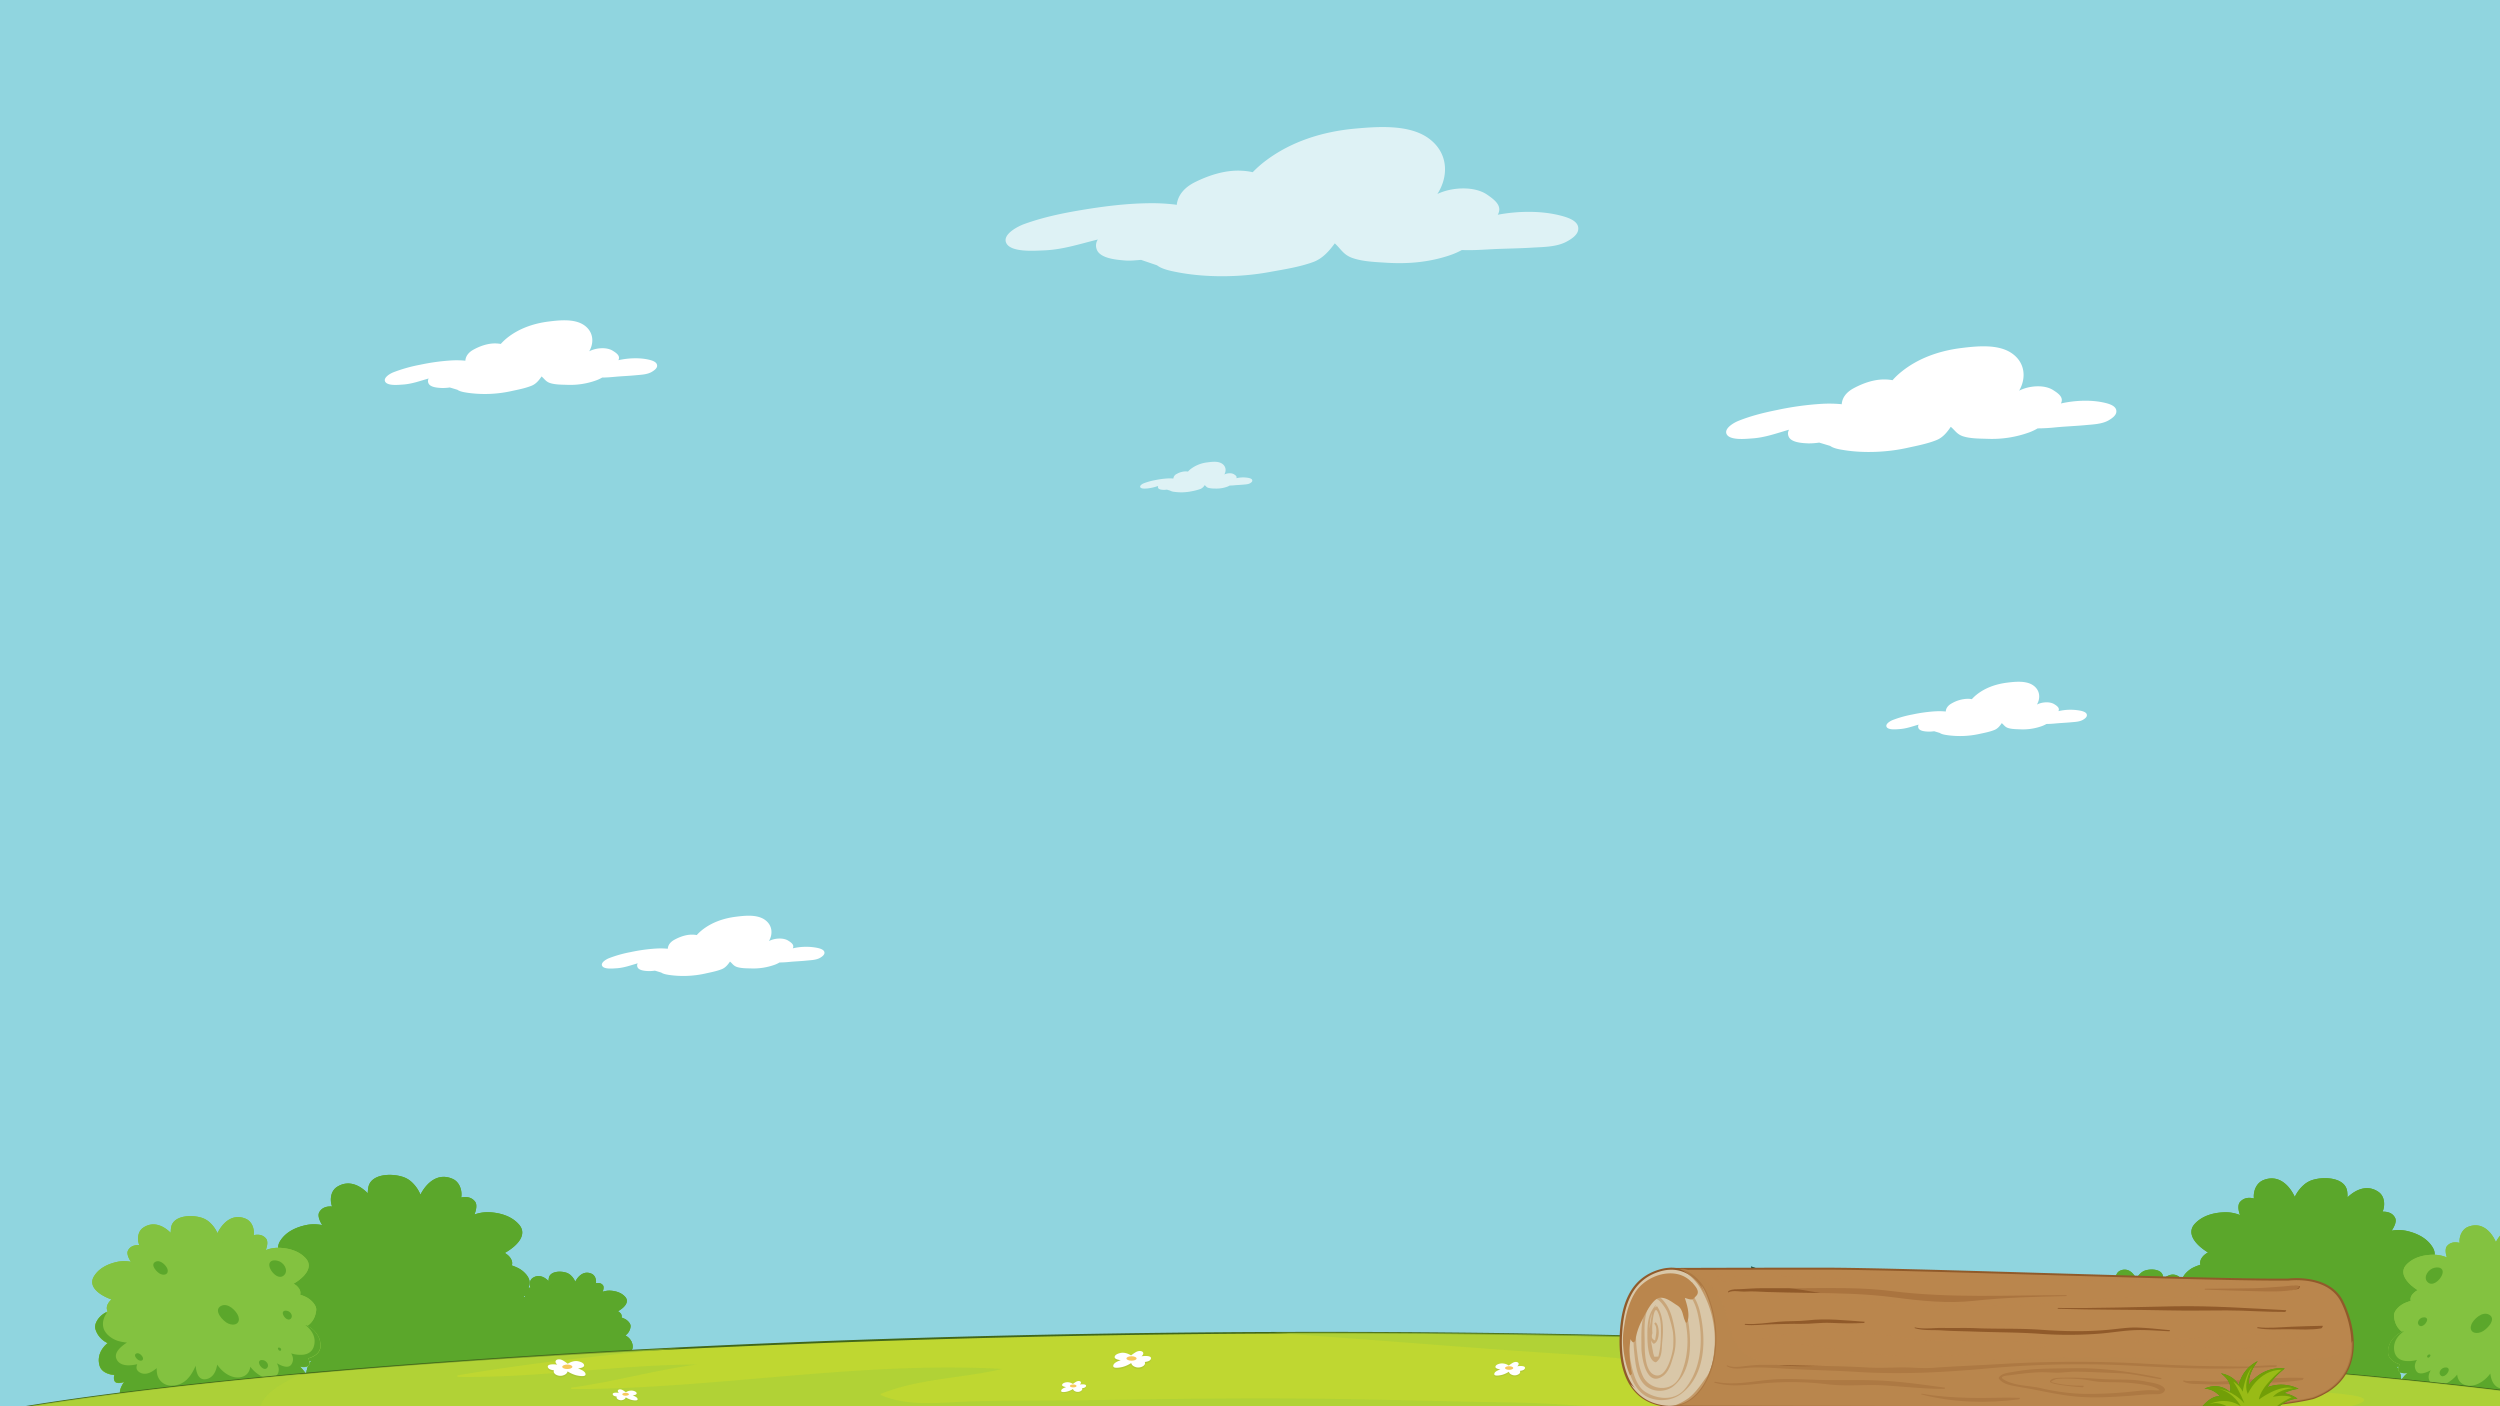 <svg xmlns="http://www.w3.org/2000/svg" xmlns:xlink="http://www.w3.org/1999/xlink" viewBox="0 0 1920 1080"><defs><style>.cls-1{fill:none;}.cls-2{isolation:isolate;}.cls-3{clip-path:url(#clip-path);}.cls-4,.cls-7{fill:#90d5df;}.cls-5,.cls-6{fill:#fff;}.cls-19,.cls-20,.cls-34,.cls-6{opacity:0.7;}.cls-19,.cls-25,.cls-38,.cls-39,.cls-7{mix-blend-mode:screen;}.cls-10,.cls-8,.cls-9{fill:#5ba72b;}.cls-12,.cls-15,.cls-18,.cls-26,.cls-28,.cls-32,.cls-33,.cls-34,.cls-9{mix-blend-mode:multiply;}.cls-10,.cls-20{mix-blend-mode:color-dodge;}.cls-11,.cls-12{fill:#83c240;}.cls-13{fill:#bfd731;}.cls-14{fill:#40661a;}.cls-15,.cls-38{opacity:0.6;}.cls-16{fill:#a8cf38;}.cls-17,.cls-19{fill:#135548;}.cls-18{fill:#0f443a;}.cls-18,.cls-26{opacity:0.4;}.cls-20{fill:#1f8447;}.cls-21{fill:#218f4f;}.cls-22{fill:#995336;}.cls-23{fill:#ba6644;}.cls-24,.cls-25{fill:#9c5e39;}.cls-26{fill:#9fb63a;}.cls-27{fill:#f8c95c;}.cls-28{fill:#bbd431;opacity:0.9;}.cls-29,.cls-33,.cls-34,.cls-38,.cls-39{fill:#ba864d;}.cls-30{fill:#905a2a;}.cls-31,.cls-32{fill:#d9c7a8;}.cls-33{opacity:0.5;}.cls-35{fill:#3d9919;}.cls-36{fill:#729e07;}.cls-37{fill:#99bb16;}</style><clipPath id="clip-path"><rect class="cls-1" width="1920" height="1080"/></clipPath></defs><g class="cls-2"><g id="Layer_1" data-name="Layer 1"><g class="cls-3"><rect class="cls-4" x="0" width="1920" height="1080"/><path class="cls-5" d="M447.2,259.11c-7.29-1.64-15.73-1.24-23.25.43l.1-.21c1.47-3.15-1.53-5.24-4.34-7-4.71-3-12.84-2.39-18.17.38,3.95-6.75,3.31-15.27-4.19-20.25-7.29-4.84-18.51-3.68-27-2.61-11.95,1.51-23.09,5.53-32,12.7a42.84,42.84,0,0,0-4.72,4.5,25.9,25.9,0,0,0-3.89-.39c-6-.14-12,2-17,4.73-3.83,2.07-6.08,5-6.32,8.56l-.66-.09a72.55,72.55,0,0,0-10-.14A161.06,161.06,0,0,0,271.89,263a117.13,117.13,0,0,0-20.72,5.82c-2.58,1-7.88,4.12-6.35,7.15,1.77,3.51,10.56,2.48,13.67,2.28,7-.46,13.26-2.84,19.77-4.67A3.82,3.82,0,0,0,278,277c1.17,3.49,7.45,3.76,10.72,3.9a39.48,39.48,0,0,0,5.74-.41l5.88,1.77c1.95,1.44,5.48,1.93,7.51,2.26a94.17,94.17,0,0,0,33.4-1.14c5.39-1.18,11.08-2.22,16.13-4.27,3.44-1.4,5.7-4.32,7.57-7.09,2.36,2,3.32,4.06,6.68,5.11,3.85,1.22,8.65,1.19,12.7,1.32a58.67,58.67,0,0,0,22.8-3.5,28.29,28.29,0,0,0,4.38-2.08c3.31,0,6.65-.28,9.75-.57,5.27-.5,10.57-.67,15.85-1.18,4.19-.41,9-.52,12.57-2.65,1.64-1,3.71-2.43,4-4.26C454.05,261,450.16,259.79,447.2,259.11Z" transform="translate(50.97 17.09)"/><path class="cls-5" d="M1565.13,292.17c-10.44-2.37-22.55-1.79-33.33.6a2.64,2.64,0,0,0,.15-.29c2.11-4.52-2.2-7.51-6.23-10.06-6.74-4.25-18.4-3.42-26,.55,5.65-9.68,4.74-21.88-6-29-10.44-6.93-26.52-5.26-38.65-3.74-17.12,2.17-33.1,7.94-45.8,18.23a55,55,0,0,0-6.77,6.44,35.54,35.54,0,0,0-5.59-.56c-8.65-.21-17.18,2.92-24.35,6.78-5.49,3-8.72,7.12-9.08,12.26-.34-.05-.66-.1-.94-.12a102.16,102.16,0,0,0-14.32-.21,231,231,0,0,0-34.33,4.72c-10.34,2.08-20,4.47-29.69,8.34-3.7,1.47-11.29,5.9-9.1,10.26,2.53,5,15.13,3.55,19.6,3.25,10-.66,19-4.06,28.33-6.69a5.48,5.48,0,0,0-.44,4.92c1.68,5,10.69,5.38,15.36,5.58a55.29,55.29,0,0,0,8.23-.6l8.44,2.54c2.79,2.06,7.84,2.78,10.76,3.24,15.1,2.43,33,1.64,47.87-1.62,7.72-1.7,15.87-3.2,23.11-6.13,4.93-2,8.18-6.19,10.86-10.17,3.37,2.8,4.74,5.82,9.58,7.34,5.52,1.74,12.39,1.7,18.19,1.88a84.17,84.17,0,0,0,32.68-5,40.33,40.33,0,0,0,6.28-3,137,137,0,0,0,14-.81c7.55-.71,15.16-1,22.71-1.69,6-.58,12.86-.75,18-3.8,2.35-1.4,5.32-3.47,5.69-6.11C1575,294.89,1569.37,293.13,1565.13,292.17Z" transform="translate(50.97 17.09)"/><path class="cls-5" d="M1547,528.76a40.52,40.52,0,0,0-17.11.31l.07-.15c1.08-2.32-1.13-3.87-3.2-5.17-3.47-2.18-9.46-1.76-13.38.28,2.91-5,2.43-11.24-3.09-14.92-5.37-3.56-13.63-2.7-19.87-1.91-8.79,1.11-17,4.07-23.53,9.36a28.71,28.71,0,0,0-3.48,3.31,17.67,17.67,0,0,0-2.87-.29,25.59,25.59,0,0,0-12.52,3.49c-2.82,1.51-4.48,3.66-4.66,6.3-.18,0-.34-.06-.49-.07a53.17,53.17,0,0,0-7.36-.11,118.62,118.62,0,0,0-17.64,2.43,86.68,86.68,0,0,0-15.26,4.28c-1.9.76-5.79,3-4.68,5.28,1.31,2.57,7.78,1.82,10.08,1.66,5.13-.34,9.75-2.07,14.56-3.43a2.79,2.79,0,0,0-.23,2.52c.87,2.57,5.49,2.77,7.89,2.87a27.4,27.4,0,0,0,4.24-.3l4.33,1.31c1.44,1.05,4,1.43,5.53,1.66a69.17,69.17,0,0,0,24.6-.84c4-.87,8.16-1.63,11.88-3.14,2.54-1,4.2-3.18,5.58-5.22,1.74,1.43,2.44,3,4.92,3.77,2.84.89,6.37.87,9.35,1a43.21,43.21,0,0,0,16.79-2.57,21.7,21.7,0,0,0,3.24-1.55c2.43,0,4.9-.2,7.18-.41,3.88-.37,7.79-.5,11.67-.88,3.09-.29,6.61-.37,9.26-1.94,1.21-.72,2.73-1.79,2.93-3.15C1552.07,530.16,1549.2,529.26,1547,528.76Z" transform="translate(50.97 17.09)"/><path class="cls-6" d="M1148.1,148.62c-15.11-4-32.88-3.76-48.82-.79l.23-.4c3.41-6.52-2.7-11.13-8.42-15.07-9.59-6.56-26.73-5.92-38.15-.48,8.91-13.88,8.44-31.8-6.84-42.82-14.82-10.65-38.47-9-56.33-7.38-25.23,2.3-49,9.95-68.28,24.37a83.58,83.58,0,0,0-10.37,9.11,49.42,49.42,0,0,0-8.15-1.11c-12.64-.78-25.34,3.4-36.08,8.7-8.24,4.08-13.25,10-14.13,17.51a12.66,12.66,0,0,0-1.37-.25,149.77,149.77,0,0,0-21-1c-17,.25-33.91,2.41-50.58,5.18-15.25,2.54-29.61,5.56-44,10.72-5.52,2-17,8.1-14,14.55,3.35,7.49,21.91,6,28.48,5.76,14.67-.46,28.07-5,41.9-8.37a8.2,8.2,0,0,0-1,7.19c2.14,7.38,15.28,8.39,22.11,8.94,4.07.31,8-.2,12.1-.48l12.24,4.17c4,3.14,11.25,4.44,15.47,5.28,22,4.28,48.24,4,70.19,0,11.4-2.08,23.45-3.86,34.25-7.8,7.35-2.68,12.39-8.65,16.6-14.34,4.72,4.27,6.52,8.74,13.51,11.22,8,2.83,18,3.13,26.51,3.68,16.69,1,32.56-.46,48.17-5.7a58.66,58.66,0,0,0,9.39-4.08c7,.28,14-.1,20.52-.48,11.11-.67,22.25-.65,33.39-1.36,8.83-.54,18.86-.43,26.62-4.65,3.54-1.91,8-4.82,8.76-8.66C1162.32,153.09,1154.24,150.25,1148.1,148.62Z" transform="translate(50.97 17.09)"/><path class="cls-6" d="M908.15,350a22.46,22.46,0,0,0-9.58.17.36.36,0,0,1,0-.09c.6-1.29-.63-2.15-1.79-2.89-1.94-1.22-5.29-1-7.48.16,1.62-2.78,1.36-6.29-1.73-8.34S880,337.52,876.5,338a25.94,25.94,0,0,0-13.17,5.24,15.46,15.46,0,0,0-1.94,1.85,9.75,9.75,0,0,0-1.6-.16,14.37,14.37,0,0,0-7,1.95,4.37,4.37,0,0,0-2.61,3.53l-.27,0a29.82,29.82,0,0,0-4.12-.06,66.56,66.56,0,0,0-9.87,1.35,48,48,0,0,0-8.52,2.4c-1.07.43-3.25,1.7-2.62,3,.73,1.44,4.34,1,5.63.93a39.07,39.07,0,0,0,8.14-1.92,1.54,1.54,0,0,0-.12,1.41c.48,1.44,3.06,1.54,4.41,1.61a14.35,14.35,0,0,0,2.36-.18l2.43.73a7.77,7.77,0,0,0,3.1.94,39,39,0,0,0,13.75-.47,41.07,41.07,0,0,0,6.64-1.77,7.21,7.21,0,0,0,3.12-2.91c1,.8,1.37,1.67,2.76,2.1a19.8,19.8,0,0,0,5.22.55,24.23,24.23,0,0,0,9.4-1.45,10.32,10.32,0,0,0,1.8-.86,37,37,0,0,0,4-.23c2.18-.2,4.36-.28,6.53-.48,1.73-.17,3.7-.22,5.18-1.09.67-.41,1.53-1,1.64-1.76C911,350.81,909.36,350.3,908.15,350Z" transform="translate(50.97 17.09)"/><path class="cls-5" d="M576.87,710.91a44.72,44.72,0,0,0-19,.34.53.53,0,0,0,.09-.16c1.21-2.58-1.25-4.29-3.54-5.75-3.85-2.41-10.5-2-14.86.33,3.23-5.53,2.71-12.49-3.43-16.57-6-4-15.13-3-22-2.13-9.78,1.23-18.88,4.53-26.12,10.39a32.15,32.15,0,0,0-3.87,3.68,20.41,20.41,0,0,0-3.19-.32c-4.93-.13-9.8,1.66-13.88,3.86-3.14,1.7-5,4.07-5.18,7a4.42,4.42,0,0,0-.54-.08,58.79,58.79,0,0,0-8.18-.12,131.35,131.35,0,0,0-19.58,2.69,95.48,95.48,0,0,0-16.93,4.76c-2.11.84-6.44,3.38-5.19,5.84,1.44,2.88,8.63,2,11.18,1.87,5.7-.37,10.84-2.32,16.15-3.82a3.16,3.16,0,0,0-.23,2.8c1,2.85,6.08,3.08,8.75,3.19a31.87,31.87,0,0,0,4.69-.34l4.85,1.46c1.6,1.16,4.45,1.57,6.11,1.85a77.53,77.53,0,0,0,27.3-1c4.4-1,9-1.81,13.18-3.48,2.81-1.15,4.67-3.54,6.21-5.81,1.91,1.6,2.69,3.32,5.45,4.19,3.15,1,7.06,1,10.38,1.07a48.21,48.21,0,0,0,18.64-2.85,21.23,21.23,0,0,0,3.57-1.72,76,76,0,0,0,8-.46c4.31-.4,8.65-.54,13-1,3.42-.33,7.33-.43,10.27-2.16,1.34-.79,3-2,3.25-3.5C582.48,712.46,579.3,711.45,576.87,710.91Z" transform="translate(50.97 17.09)"/><path class="cls-7" d="M1923.74,552.54c-78.79,13-144.18,61.29-169.43,124.77-35.41-19.82-80.64-26.21-124-14-46.73,13.16-80.26,44.87-93.18,82.43A268.73,268.73,0,0,0,1434,725.48c-92.82,0-173.13,45.8-211.81,112.45-28.29-22.85-66.4-36.9-108.37-36.9-56.76,0-106.52,25.66-134.34,64.16C958.12,781.06,870.68,718,766,718c-84.23,0-157.32,40.83-193.74,100.65-37.46-25.81-85-41.25-136.83-41.25-81.47,0-152.51,38.2-190,94.82h-3.3c-9-30.26-31.34-55.94-61.28-72.29a164.56,164.56,0,0,0,12-61.58c0-100.69-91.78-183-207.6-189v568.87H1923.74Z"/><path class="cls-8" d="M1804.37,998.72a19.56,19.56,0,0,0,10.8-11.77c1.56-4.2-2.09-9.83-5.51-12.57a38.35,38.35,0,0,0-4.67-3.12c1.29-2.16,1-4.76-.52-7.27a12.6,12.6,0,0,0-2.61-3.06c11.19-3.87,20.49-11,15.74-19.52-3.95-7.08-11.6-11.2-20.26-13.17a30.23,30.23,0,0,0-11.55-.17c2.47-3.55,3.83-7.33,2.79-9.59-1.77-3.85-5.57-5.1-9.7-5,.11-.33.25-.68.36-1,1.55-4.51,1.13-11-3.54-14.18-8.28-5.71-17-2.24-23.8,4.18a30.54,30.54,0,0,0-.21-4.4c-1.3-10.82-17.59-11.88-26.85-8.88a18.35,18.35,0,0,0-6.28,3.56,1.42,1.42,0,0,0-.3.25,28,28,0,0,0-6.82,9.12c-4.52-9.66-13-17.4-24.17-12.87-5.44,2.2-7.58,8.38-7.31,13.07,0,.33.06.71.08,1-4-1-8-.52-10.79,2.88-1.64,2-1.34,5.94.11,9.88a29.45,29.45,0,0,0-11.29-2.16c-9,.17-17.52,2.63-23.28,8.7-6.94,7.34.15,16.16,10,22.17a15,15,0,0,0-3.36,2.43c-2.13,2.15-3.14,4.61-2.48,7a42.57,42.57,0,0,0-5.39,2.09c-4.08,2-9.15,6.72-8.79,11.11.47,5.55,2.8,10.46,7.29,13.64-7.12,3.69-12.08,10.15-11.69,18,.27,5.27,5.11,8.59,10.5,10.15a6.71,6.71,0,0,0-1.24,4.82c.43,3.1,5.46,3,8,2.49h0c-4.31,4-8,8.92-5.35,13.86,3.72,7,13.69,6.42,20.61,3.9-1.79,3.07-2.08,5.92,1,7.73,4.39,2.66,12.08.51,17.2-1.53,2.89,3.24,8.52,5.33,12.44,6a27,27,0,0,0,13.75-1.68,7.75,7.75,0,0,0,3.28,3.11c6,3.29,15.07.38,21.06-2.16a25.31,25.31,0,0,0,15.07,6.16c4,.14,10-.75,13.73-3.31,4.43,3,11.31,6.64,16.32,5,3.44-1.17,3.93-4,3-7.36,6.07,3.85,15.6,6.45,21.12.38,3.91-4.27,1.67-9.77-1.43-14.54h0c2.3,1,7.14,2.1,8.42-.81a6.51,6.51,0,0,0,.1-4.94c5.65-.44,11.29-2.69,13-7.76C1813.36,1011,1810.29,1003.77,1804.37,998.72Z" transform="translate(50.97 17.09)"/><path class="cls-9" d="M1804.37,998.72a19.56,19.56,0,0,0,10.8-11.77c1.56-4.2-2.09-9.83-5.51-12.57a38.35,38.35,0,0,0-4.67-3.12c1.29-2.16,1-4.76-.52-7.27a12.6,12.6,0,0,0-2.61-3.06c11.19-3.87,20.49-11,15.74-19.52-3.95-7.08-11.6-11.2-20.26-13.17a30.23,30.23,0,0,0-11.55-.17c2.47-3.55,3.83-7.33,2.79-9.59-1.77-3.85-5.57-5.1-9.7-5,.11-.33.25-.68.36-1,1.55-4.51,1.13-11-3.54-14.18-8.28-5.71-17-2.24-23.8,4.18a30.54,30.54,0,0,0-.21-4.4c-1.3-10.82-17.59-11.88-26.85-8.88a18.35,18.35,0,0,0-6.28,3.56,1.42,1.42,0,0,0-.3.25,28,28,0,0,0-6.82,9.12c-4.52-9.66-13-17.4-24.17-12.87-5.44,2.2-7.58,8.38-7.31,13.07,0,.33.06.71.08,1-4-1-8-.52-10.79,2.88-1.64,2-1.34,5.94.11,9.88a29.45,29.45,0,0,0-11.29-2.16c-9,.17-17.52,2.63-23.28,8.7-6.94,7.34.15,16.16,10,22.17a15,15,0,0,0-3.36,2.43c-2.13,2.15-3.14,4.61-2.48,7a42.57,42.57,0,0,0-5.39,2.09c-4.08,2-9.15,6.72-8.79,11.11.47,5.55,2.8,10.46,7.29,13.64-7.12,3.69-12.08,10.15-11.69,18,.27,5.27,5.11,8.59,10.5,10.15a6.71,6.71,0,0,0-1.24,4.82c.43,3.1,5.46,3,8,2.49h0c-4.31,4-8,8.92-5.35,13.86,3.72,7,13.69,6.42,20.61,3.9-1.79,3.07-2.08,5.92,1,7.73,4.39,2.66,12.08.51,17.2-1.53,2.89,3.24,8.52,5.33,12.44,6a27,27,0,0,0,13.75-1.68,7.75,7.75,0,0,0,3.28,3.11c6,3.29,15.07.38,21.06-2.16a25.31,25.31,0,0,0,15.07,6.16c4,.14,10-.75,13.73-3.31,4.43,3,11.31,6.64,16.32,5,3.44-1.17,3.93-4,3-7.36,6.07,3.85,15.6,6.45,21.12.38,3.91-4.27,1.67-9.77-1.43-14.54h0c2.3,1,7.14,2.1,8.42-.81a6.51,6.51,0,0,0,.1-4.94c5.65-.44,11.29-2.69,13-7.76C1813.36,1011,1810.29,1003.77,1804.37,998.72Zm-24-24.71c5.76,7.2,1.85,15.56-6.27,20-9.23,5-23.16,4.27-31.28-2.11a27.76,27.76,0,0,1-4.16-4c-2.63,5.47-7.57,9.57-15.26,8.21-9.46-1.7-13.62-7.17-14.82-13.69-4.95,7.43-13.39,13.48-22.89,14-6.37.3-13.46-1.17-15.91-6.79-1.13-2.55-.67-5.34.52-7.94-4.44,2.68-9.68,4.23-12.23-.47a3.46,3.46,0,0,1-.41-1.42c-8.77,3.82-18.6,4.85-22.63-4.36-3.37-7.66,4.38-14,13.22-17.25a4.33,4.33,0,0,1-2.5-1.4c-1.62-2.09-.65-4.72,1.25-6.51,2.56-2.4,6.28-3.92,10.22-4.72-8.45-4.72-16.1-12.37-9.62-19.46,7.6-8.32,16.37-6.6,23.28-1.4a7.41,7.41,0,0,1,.66-1.58c2.48-4.37,6.16-3.93,9.36-1.76a19.19,19.19,0,0,1,1.28-12.31c2.74-5.45,10.22-10.07,17.25-6.92,5.88,2.64,8.79,8.54,9.76,15a34,34,0,0,1,10.8-10.86c5.72-3.42,14.8-4.79,19.2,1.09a17.75,17.75,0,0,1,3.26,8.32A10.7,10.7,0,0,1,1750,914c5.17.95,6.31,4.73,5.3,8.51a27.42,27.42,0,0,1,11.64-3c5-.07,10.12,3.2,9.8,7.81-.36,5-3.79,10.38-7.65,14.59,7.71-1.58,17.41-2.26,21.82,3.22,8.33,10.36-5,20.24-15.55,24.72A16.61,16.61,0,0,1,1780.37,974Z" transform="translate(50.97 17.09)"/><path class="cls-9" d="M1804.37,998.72a19.56,19.56,0,0,0,10.8-11.77c1.56-4.2-2.09-9.83-5.51-12.57a31.76,31.76,0,0,0-2.69-1.9c-.51,0-1-.08-1.52-.1,2.69,3.85,4.08,8.18,3,12.9-1.27,5.26-7.17,9.84-12.93,11.5a36.28,36.28,0,0,1-7.78,1.31c4.79,3.22,11.35,8.65,8.77,14.32-2.67,5.89-10.31,6.26-18.13,4.23,1.21,2.78.87,5.39-2.46,7.19-4.87,2.64-10.06-.14-14.47-4a19.84,19.84,0,0,1-.58,5.56,12.48,12.48,0,0,1-11.82,9.41c-12,.08-17.57-8.64-21.23-17.57-.59,5.9-2.63,12.72-9.18,11.5-6.06-1.14-8.61-6.88-9.41-12.79-4.55,6.67-12.52,11.93-19.88,10.73-5.68-.94-8.2-4.66-8.79-9.31a28.9,28.9,0,0,1-9.66,8.06c-4.38,2.1-12.11,2.52-14.3-2.56-1.29-3-.58-6.09,1.09-8.86-4.79,2.64-10.33,4.54-12.64.72-2-3.29-1.41-6.46.44-9.47a26,26,0,0,1-10.67,1c-6.45-1-9-5.27-9.36-10.59-.38-6.06,3.17-11.37,8.36-15.13-.59.21-1.19.39-1.77.6l0,0c-7.12,3.69-12.08,10.15-11.69,18,.27,5.27,5.11,8.59,10.5,10.15a6.71,6.71,0,0,0-1.24,4.82c.43,3.1,5.46,3,8,2.49h0c-4.31,4-8,8.92-5.35,13.86,3.72,7,13.69,6.42,20.61,3.9-1.79,3.07-2.08,5.92,1,7.73,4.39,2.66,12.08.51,17.2-1.53,2.89,3.24,8.52,5.33,12.44,6a27,27,0,0,0,13.75-1.68,7.75,7.75,0,0,0,3.28,3.11c6,3.29,15.07.38,21.06-2.16a25.31,25.31,0,0,0,15.07,6.16c4,.14,10-.75,13.73-3.31,4.43,3,11.31,6.64,16.32,5,3.44-1.17,3.93-4,3-7.36,6.07,3.85,15.6,6.45,21.12.38,3.91-4.27,1.67-9.77-1.43-14.54h0c2.3,1,7.14,2.1,8.42-.81a6.51,6.51,0,0,0,.1-4.94c5.65-.44,11.29-2.69,13-7.76C1813.36,1011,1810.29,1003.77,1804.37,998.72Z" transform="translate(50.97 17.09)"/><path class="cls-10" d="M1665.86,927.6c-.68-2-2.83-3.25-7-2.36-5.29,1.13-9.8,8-6,12.2C1658.1,943.36,1667.44,932.34,1665.86,927.6Z" transform="translate(50.97 17.09)"/><path class="cls-10" d="M1653.39,969.71c-.37-1.09-1.53-1.77-3.78-1.28-2.88.62-5.31,4.32-3.28,6.6C1649.19,978.24,1654.25,972.27,1653.39,969.71Z" transform="translate(50.97 17.09)"/><path class="cls-10" d="M1673.05,1012.73c-.35-1.09-1.51-1.74-3.77-1.26-2.87.59-5.32,4.31-3.28,6.58C1668.86,1021.27,1673.92,1015.3,1673.05,1012.73Z" transform="translate(50.97 17.09)"/><path class="cls-10" d="M1657,1000.83c-.14-.41-.56-.65-1.39-.46-1,.23-1.91,1.57-1.18,2.4C1655.48,1003.94,1657.31,1001.77,1657,1000.83Z" transform="translate(50.97 17.09)"/><path class="cls-10" d="M1707.13,965.13c-6.11-3.45-13.79,4.37-15.33,8.74-2,5.56,2.43,8.8,8.58,6.36C1704.88,978.46,1714,969,1707.13,965.13Z" transform="translate(50.97 17.09)"/><path class="cls-10" d="M1779.59,1007.44c-2.35-1.32-5.31,1.67-5.91,3.35-.75,2.14,1,3.38,3.31,2.45C1778.71,1012.55,1782.21,1008.93,1779.59,1007.44Z" transform="translate(50.97 17.09)"/><path class="cls-10" d="M1764.65,927.78c-4.24-2.38-9.56,3-10.62,6-1.36,3.86,1.69,6.11,5.94,4.41C1763.09,937,1769.38,930.45,1764.65,927.78Z" transform="translate(50.97 17.09)"/><path class="cls-11" d="M1946.45,1023.92a17.53,17.53,0,0,0,9.82-10.28c1.47-3.71-1.65-8.78-4.64-11.25a32.8,32.8,0,0,0-4.09-2.84c1.2-1.89,1-4.21-.31-6.46a11.7,11.7,0,0,0-2.24-2.75c10-3.27,18.4-9.46,14.35-17.1-3.36-6.35-10.07-10.12-17.72-12a26.81,26.81,0,0,0-10.25-.34c2.27-3.11,3.54-6.45,2.66-8.46-1.48-3.45-4.83-4.62-8.51-4.55.11-.31.24-.61.34-.9,1.47-4,1.22-9.7-2.85-12.63-7.24-5.18-15.08-2.25-21.21,3.36a27.43,27.43,0,0,0-.1-3.91c-.94-9.63-15.38-10.81-23.66-8.28a16.66,16.66,0,0,0-5.65,3.06,1.38,1.38,0,0,0-.26.23,24.92,24.92,0,0,0-6.23,8c-3.83-8.64-11.17-15.63-21.21-11.77-4.87,1.86-6.9,7.31-6.75,11.48,0,.3,0,.63.06.93-3.53-.91-7.11-.58-9.64,2.4-1.49,1.74-1.31,5.25-.11,8.77a26.56,26.56,0,0,0-10-2.09c-8,0-15.6,2.07-20.85,7.4-6.3,6.41-.18,14.33,8.41,19.81a13.76,13.76,0,0,0-3,2.11c-2,1.87-2.89,4-2.34,6.16a35.54,35.54,0,0,0-4.84,1.77c-3.66,1.69-8.25,5.84-8,9.74.32,4.93,2.27,9.32,6.21,12.21-6.4,3.18-10.93,8.83-10.75,15.84.14,4.68,4.37,7.69,9.12,9.17A5.9,5.9,0,0,0,1791,1035c.34,2.75,4.79,2.72,7,2.34h0c-3.9,3.49-7.26,7.79-5,12.21,3.16,6.27,12,5.9,18.22,3.77-1.65,2.7-2,5.22.69,6.87,3.85,2.42,10.72.63,15.31-1.09,2.49,2.92,7.45,4.85,10.92,5.5a23.77,23.77,0,0,0,12.23-1.3,6.91,6.91,0,0,0,2.85,2.83c5.3,3,13.38.55,18.74-1.6a22.44,22.44,0,0,0,13.26,5.68c3.53.18,8.93-.53,12.26-2.73,3.87,2.72,9.9,6.06,14.38,4.63,3.08-1,3.56-3.48,2.83-6.47,5.3,3.49,13.71,5.94,18.74.63,3.54-3.72,1.67-8.64-1-12.91h0c2,.89,6.3,2,7.49-.6a5.69,5.69,0,0,0,.18-4.39c5-.31,10.08-2.21,11.69-6.69C1954.19,1035,1951.59,1028.48,1946.45,1023.92Z" transform="translate(50.97 17.09)"/><path class="cls-12" d="M1946.45,1023.92a17.53,17.53,0,0,0,9.82-10.28c1.47-3.71-1.65-8.78-4.64-11.25a32.8,32.8,0,0,0-4.09-2.84c1.2-1.89,1-4.21-.31-6.46a11.7,11.7,0,0,0-2.24-2.75c10-3.27,18.4-9.46,14.35-17.1-3.36-6.35-10.07-10.12-17.72-12a26.81,26.81,0,0,0-10.25-.34c2.27-3.11,3.54-6.45,2.66-8.46-1.48-3.45-4.83-4.62-8.51-4.55.11-.31.24-.61.34-.9,1.47-4,1.22-9.7-2.85-12.63-7.24-5.18-15.08-2.25-21.21,3.36a27.43,27.43,0,0,0-.1-3.91c-.94-9.63-15.38-10.81-23.66-8.28a16.66,16.66,0,0,0-5.65,3.06,1.38,1.38,0,0,0-.26.23,24.92,24.92,0,0,0-6.23,8c-3.83-8.64-11.17-15.63-21.21-11.77-4.87,1.86-6.9,7.31-6.75,11.48,0,.3,0,.63.06.93-3.53-.91-7.11-.58-9.64,2.4-1.49,1.74-1.31,5.25-.11,8.77a26.56,26.56,0,0,0-10-2.09c-8,0-15.6,2.07-20.85,7.4-6.3,6.41-.18,14.33,8.41,19.81a13.76,13.76,0,0,0-3,2.11c-2,1.87-2.89,4-2.34,6.16a35.54,35.54,0,0,0-4.84,1.77c-3.66,1.69-8.25,5.84-8,9.74.32,4.93,2.27,9.32,6.21,12.21-6.4,3.18-10.93,8.83-10.75,15.84.14,4.68,4.37,7.69,9.12,9.17A5.9,5.9,0,0,0,1791,1035c.34,2.75,4.79,2.72,7,2.34h0c-3.9,3.49-7.26,7.79-5,12.21,3.16,6.27,12,5.9,18.22,3.77-1.65,2.7-2,5.22.69,6.87,3.85,2.42,10.72.63,15.31-1.09,2.49,2.92,7.45,4.85,10.92,5.5a23.77,23.77,0,0,0,12.23-1.3,6.91,6.91,0,0,0,2.85,2.83c5.3,3,13.38.55,18.74-1.6a22.44,22.44,0,0,0,13.26,5.68c3.53.18,8.93-.53,12.26-2.73,3.87,2.72,9.9,6.06,14.38,4.63,3.08-1,3.56-3.48,2.83-6.47,5.3,3.49,13.71,5.94,18.74.63,3.54-3.72,1.67-8.64-1-12.91h0c2,.89,6.3,2,7.49-.6a5.69,5.69,0,0,0,.18-4.39c5-.31,10.08-2.21,11.69-6.69C1954.19,1035,1951.59,1028.48,1946.45,1023.92Zm-20.82-22.3c5,6.48,1.34,13.85-6,17.63-8.3,4.32-20.65,3.45-27.73-2.33a24.71,24.71,0,0,1-3.62-3.61c-2.44,4.82-6.91,8.39-13.71,7.07-8.36-1.66-11.93-6.57-12.87-12.37-4.54,6.53-12.16,11.76-20.6,12-5.66.17-11.93-1.24-14-6.27a8.48,8.48,0,0,1,.64-7c-4,2.31-8.69,3.61-10.86-.6a2.86,2.86,0,0,1-.33-1.28c-7.86,3.27-16.6,4-20-4.19-2.84-6.86,4.16-12.37,12.08-15.11a3.91,3.91,0,0,1-2.19-1.28c-1.4-1.89-.48-4.21,1.24-5.78a19,19,0,0,1,9.16-4c-7.4-4.31-14-11.22-8.14-17.42,6.91-7.26,14.65-5.61,20.68-.9a7.29,7.29,0,0,1,.63-1.39c2.28-3.85,5.54-3.4,8.34-1.43a17,17,0,0,1,1.39-10.9c2.53-4.81,9.26-8.78,15.45-5.89,5.16,2.44,7.63,7.71,8.36,13.46a30.57,30.57,0,0,1,9.78-9.47c5.16-3,13.24-4,17,1.24a15.55,15.55,0,0,1,2.72,7.43,9.64,9.64,0,0,1,6.77-1.32c4.58.92,5.51,4.29,4.54,7.64a24.42,24.42,0,0,1,10.39-2.46c4.46,0,8.92,3,8.54,7.07-.42,4.44-3.56,9.17-7.08,12.85,6.89-1.29,15.51-1.75,19.31,3.18,7.18,9.31-4.89,17.89-14.3,21.71A14.56,14.56,0,0,1,1925.63,1001.62Z" transform="translate(50.97 17.09)"/><path class="cls-9" d="M1946.45,1023.92a17.53,17.53,0,0,0,9.82-10.28c1.47-3.71-1.65-8.78-4.64-11.25a24.83,24.83,0,0,0-2.35-1.72l-1.34-.12c2.31,3.47,3.46,7.32,2.35,11.5-1.22,4.66-6.55,8.62-11.71,10a32.47,32.47,0,0,1-6.93,1.05c4.18,2.92,9.9,7.84,7.51,12.85-2.49,5.19-9.29,5.41-16.19,3.47,1,2.5.66,4.81-2.32,6.35-4.38,2.27-8.93-.27-12.77-3.8a17.59,17.59,0,0,1-.62,4.93,11.17,11.17,0,0,1-10.69,8.18c-10.67-.11-15.41-7.93-18.49-15.91-.64,5.23-2.59,11.25-8.38,10.07-5.36-1.1-7.51-6.24-8.09-11.5-4.17,5.86-11.36,10.41-17.87,9.23-5-.91-7.18-4.24-7.6-8.38a26.26,26.26,0,0,1-8.74,7c-3.94,1.81-10.81,2.06-12.65-2.48-1.09-2.67-.39-5.41,1.15-7.85-4.31,2.27-9.26,3.88-11.24.46-1.71-3-1.11-5.76.59-8.39a23.43,23.43,0,0,1-9.5.71c-5.71-1-7.91-4.81-8.1-9.54-.22-5.39,3-10,7.73-13.3-.52.18-1.07.33-1.58.51l0,0c-6.4,3.18-10.93,8.83-10.75,15.84.14,4.68,4.37,7.69,9.12,9.17A5.9,5.9,0,0,0,1791,1035c.34,2.75,4.79,2.72,7,2.34h0c-3.9,3.49-7.26,7.79-5,12.21,3.16,6.27,12,5.9,18.22,3.77-1.65,2.7-2,5.22.69,6.87,3.85,2.42,10.72.63,15.31-1.09,2.49,2.92,7.45,4.85,10.92,5.5a23.77,23.77,0,0,0,12.23-1.3,6.91,6.91,0,0,0,2.85,2.83c5.3,3,13.38.55,18.74-1.6a22.44,22.44,0,0,0,13.26,5.68c3.53.18,8.93-.53,12.26-2.73,3.87,2.72,9.9,6.06,14.38,4.63,3.08-1,3.56-3.48,2.83-6.47,5.3,3.49,13.71,5.94,18.74.63,3.54-3.72,1.67-8.64-1-12.91h0c2,.89,6.3,2,7.49-.6a5.69,5.69,0,0,0,.18-4.39c5-.31,10.08-2.21,11.69-6.69C1954.19,1035,1951.59,1028.48,1946.45,1023.92Z" transform="translate(50.97 17.09)"/><path class="cls-10" d="M1824.91,958.73c-.55-1.79-2.43-2.92-6.15-2.19-4.72.92-8.86,7-5.62,10.74C1817.72,972.62,1826.23,963,1824.91,958.73Z" transform="translate(50.97 17.09)"/><path class="cls-10" d="M1813,995.93c-.31-1-1.33-1.59-3.34-1.2-2.56.51-4.79,3.77-3,5.81C1809.11,1003.44,1813.72,998.22,1813,995.93Z" transform="translate(50.97 17.09)"/><path class="cls-10" d="M1829.6,1034.41c-.29-1-1.31-1.58-3.32-1.18-2.56.5-4.81,3.76-3,5.8C1825.71,1041.93,1830.32,1036.7,1829.6,1034.41Z" transform="translate(50.97 17.09)"/><path class="cls-10" d="M1815.6,1023.61c-.12-.36-.48-.58-1.22-.43-.93.19-1.74,1.37-1.11,2.11C1814.18,1026.34,1815.85,1024.44,1815.6,1023.61Z" transform="translate(50.97 17.09)"/><path class="cls-10" d="M1860.81,992.66c-5.37-3.15-12.33,3.68-13.79,7.52-1.87,4.91,2,7.87,7.48,5.8C1858.54,1004.46,1866.79,996.18,1860.81,992.66Z" transform="translate(50.97 17.09)"/><path class="cls-10" d="M1924.27,1031.29c-2.06-1.2-4.74,1.41-5.31,2.89-.7,1.88.78,3,2.89,2.22C1923.39,1035.81,1926.56,1032.65,1924.27,1031.29Z" transform="translate(50.97 17.09)"/><path class="cls-10" d="M1912.6,960.36c-3.7-2.17-8.54,2.55-9.52,5.2-1.3,3.41,1.36,5.44,5.16,4C1911,968.53,1916.75,962.8,1912.6,960.36Z" transform="translate(50.97 17.09)"/><path class="cls-8" d="M1636.81,1014.18a9.91,9.91,0,0,0,5.48-6c.79-2.11-1-5-2.78-6.36a22,22,0,0,0-2.38-1.6,3.49,3.49,0,0,0-.26-3.68,6.82,6.82,0,0,0-1.31-1.54c5.65-2,10.37-5.58,8-9.9-2-3.6-5.88-5.69-10.29-6.69a15.66,15.66,0,0,0-5.84-.08c1.25-1.8,1.94-3.72,1.4-4.86-.89-2-2.81-2.59-4.91-2.52.06-.17.13-.35.18-.51.78-2.28.58-5.55-1.8-7.19-4.19-2.9-8.63-1.13-12,2.12a17.05,17.05,0,0,0-.12-2.23c-.65-5.49-8.92-6-13.62-4.5a9.71,9.71,0,0,0-3.18,1.8.92.92,0,0,0-.15.14,14.23,14.23,0,0,0-3.46,4.61c-2.3-4.9-6.56-8.82-12.25-6.52-2.76,1.11-3.84,4.25-3.7,6.62a4.73,4.73,0,0,0,0,.53c-2-.47-4.08-.26-5.48,1.47-.83,1-.68,3,0,5a15.32,15.32,0,0,0-5.73-1.11c-4.53.1-8.86,1.34-11.79,4.43-3.52,3.71.07,8.19,5.06,11.23a7.35,7.35,0,0,0-1.72,1.24,3.63,3.63,0,0,0-1.25,3.53,23.46,23.46,0,0,0-2.74,1.06c-2.06,1-4.64,3.41-4.45,5.64a9.1,9.1,0,0,0,3.68,6.92c-3.6,1.87-6.13,5.14-5.92,9.14.14,2.68,2.6,4.36,5.33,5.15a3.34,3.34,0,0,0-.64,2.45c.23,1.56,2.78,1.5,4,1.26h0c-2.18,2-4.06,4.52-2.73,7,1.89,3.56,7,3.24,10.46,2-.9,1.56-1.06,3,.49,3.93,2.23,1.34,6.12.26,8.73-.77,1.46,1.64,4.3,2.7,6.3,3a13.86,13.86,0,0,0,7-.84,4.07,4.07,0,0,0,1.67,1.58c3.05,1.66,7.64.18,10.67-1.1a12.58,12.58,0,0,0,14.61,1.45c2.24,1.51,5.74,3.35,8.27,2.51,1.75-.59,2-2,1.53-3.73,3.07,1.94,7.92,3.27,10.71.19,2-2.17.85-5-.73-7.38h0c1.17.5,3.63,1.07,4.28-.4a3.31,3.31,0,0,0,0-2.51c2.87-.22,5.72-1.36,6.57-3.94C1641.36,1020.42,1639.82,1016.73,1636.81,1014.18Z" transform="translate(50.97 17.09)"/><path class="cls-9" d="M1636.81,1014.18a9.91,9.91,0,0,0,5.48-6c.79-2.11-1-5-2.78-6.36a22,22,0,0,0-2.38-1.6,3.49,3.49,0,0,0-.26-3.68,6.82,6.82,0,0,0-1.31-1.54c5.65-2,10.37-5.58,8-9.9-2-3.6-5.88-5.69-10.29-6.69a15.66,15.66,0,0,0-5.84-.08c1.25-1.8,1.94-3.72,1.4-4.86-.89-2-2.81-2.59-4.91-2.52.06-.17.13-.35.18-.51.78-2.28.58-5.55-1.8-7.19-4.19-2.9-8.63-1.13-12,2.12a17.05,17.05,0,0,0-.12-2.23c-.65-5.49-8.92-6-13.62-4.5a9.71,9.71,0,0,0-3.18,1.8.92.92,0,0,0-.15.14,14.23,14.23,0,0,0-3.46,4.61c-2.3-4.9-6.56-8.82-12.25-6.52-2.76,1.11-3.84,4.25-3.7,6.62a4.73,4.73,0,0,0,0,.53c-2-.47-4.08-.26-5.48,1.47-.83,1-.68,3,0,5a15.32,15.32,0,0,0-5.73-1.11c-4.53.1-8.86,1.34-11.79,4.43-3.52,3.71.07,8.19,5.06,11.23a7.35,7.35,0,0,0-1.72,1.24,3.63,3.63,0,0,0-1.25,3.53,23.46,23.46,0,0,0-2.74,1.06c-2.06,1-4.64,3.41-4.45,5.64a9.1,9.1,0,0,0,3.68,6.92c-3.6,1.87-6.13,5.14-5.92,9.14.14,2.68,2.6,4.36,5.33,5.15a3.34,3.34,0,0,0-.64,2.45c.23,1.56,2.78,1.5,4,1.26h0c-2.18,2-4.06,4.52-2.73,7,1.89,3.56,7,3.24,10.46,2-.9,1.56-1.06,3,.49,3.93,2.23,1.34,6.12.26,8.73-.77,1.46,1.64,4.3,2.7,6.3,3a13.86,13.86,0,0,0,7-.84,4.07,4.07,0,0,0,1.67,1.58c3.05,1.66,7.64.18,10.67-1.1a12.58,12.58,0,0,0,14.61,1.45c2.24,1.51,5.74,3.35,8.27,2.51,1.75-.59,2-2,1.53-3.73,3.07,1.94,7.92,3.27,10.71.19,2-2.17.85-5-.73-7.38h0c1.17.5,3.63,1.07,4.28-.4a3.31,3.31,0,0,0,0-2.51c2.87-.22,5.72-1.36,6.57-3.94C1641.36,1020.42,1639.82,1016.73,1636.81,1014.18Zm-12.16-12.55c2.91,3.66.93,7.91-3.18,10.13-4.69,2.55-11.74,2.16-15.88-1.07a13.43,13.43,0,0,1-2.09-2c-1.33,2.78-3.85,4.87-7.74,4.17-4.8-.87-6.91-3.63-7.51-7-2.52,3.78-6.8,6.85-11.61,7.08-3.24.15-6.83-.59-8.07-3.44a4.78,4.78,0,0,1,.26-4c-2.24,1.34-4.9,2.14-6.21-.24a2.14,2.14,0,0,1-.2-.74c-4.45,1.94-9.42,2.48-11.47-2.2-1.71-3.88,2.22-7.1,6.7-8.74a2.18,2.18,0,0,1-1.26-.71c-.84-1.06-.34-2.4.63-3.3a10.69,10.69,0,0,1,5.18-2.4c-4.29-2.39-8.16-6.27-4.87-9.87,3.84-4.2,8.29-3.34,11.79-.71a5.2,5.2,0,0,1,.34-.8c1.25-2.22,3.13-2,4.74-.89a9.75,9.75,0,0,1,.66-6.24c1.38-2.77,5.18-5.11,8.74-3.51,3,1.35,4.46,4.33,5,7.61a17.24,17.24,0,0,1,5.47-5.51c2.9-1.74,7.52-2.44,9.75.54a9.38,9.38,0,0,1,1.65,4.22,5.45,5.45,0,0,1,3.84-.81c2.64.48,3.21,2.39,2.7,4.32a13.75,13.75,0,0,1,5.9-1.5c2.54,0,5.13,1.62,5,4-.17,2.54-1.92,5.26-3.88,7.4,3.92-.8,8.83-1.15,11.07,1.63,4.23,5.26-2.56,10.27-7.89,12.54A8.5,8.5,0,0,1,1624.65,1001.63Z" transform="translate(50.97 17.09)"/><path class="cls-9" d="M1636.81,1014.18a9.91,9.91,0,0,0,5.48-6c.79-2.11-1-5-2.78-6.36-.45-.35-.91-.67-1.38-1-.25,0-.52,0-.77,0a7.9,7.9,0,0,1,1.5,6.53c-.64,2.67-3.64,5-6.56,5.83a19.09,19.09,0,0,1-4,.67c2.43,1.63,5.76,4.39,4.45,7.26s-5.22,3.17-9.19,2.14a2.55,2.55,0,0,1-1.25,3.65c-2.47,1.34-5.09-.07-7.33-2.06a9.92,9.92,0,0,1-.31,2.83,6.3,6.3,0,0,1-6,4.78c-6.11,0-8.92-4.38-10.77-8.92-.31,3-1.35,6.45-4.66,5.83-3.07-.58-4.36-3.49-4.77-6.48-2.31,3.39-6.35,6.05-10.08,5.44a5,5,0,0,1-4.46-4.73,14.42,14.42,0,0,1-4.89,4.09c-2.24,1.06-6.15,1.29-7.25-1.29a4.81,4.81,0,0,1,.55-4.5c-2.45,1.34-5.24,2.3-6.41.38a4.28,4.28,0,0,1,.22-4.81,13.11,13.11,0,0,1-5.42.5c-3.27-.5-4.58-2.67-4.75-5.36-.19-3.08,1.62-5.78,4.24-7.67-.29.1-.6.18-.89.3v0c-3.6,1.87-6.13,5.14-5.92,9.14.14,2.68,2.6,4.36,5.33,5.15a3.34,3.34,0,0,0-.64,2.45c.23,1.56,2.78,1.5,4,1.26h0c-2.18,2-4.06,4.52-2.73,7,1.89,3.56,7,3.24,10.46,2-.9,1.56-1.06,3,.49,3.93,2.23,1.34,6.12.26,8.73-.77,1.46,1.64,4.3,2.7,6.3,3a13.86,13.86,0,0,0,7-.84,4.07,4.07,0,0,0,1.67,1.58c3.05,1.66,7.64.18,10.67-1.1a12.58,12.58,0,0,0,14.61,1.45c2.24,1.51,5.74,3.35,8.27,2.51,1.75-.59,2-2,1.53-3.73,3.07,1.94,7.92,3.27,10.71.19,2-2.17.85-5-.73-7.38h0c1.17.5,3.63,1.07,4.28-.4a3.31,3.31,0,0,0,0-2.51c2.87-.22,5.72-1.36,6.57-3.94C1641.36,1020.42,1639.82,1016.73,1636.81,1014.18Z" transform="translate(50.97 17.09)"/><path class="cls-10" d="M1566.58,978.1c-.34-1-1.44-1.65-3.55-1.2-2.69.57-5,4.06-3.07,6.19C1562.65,986.1,1567.39,980.51,1566.58,978.1Z" transform="translate(50.97 17.09)"/><path class="cls-10" d="M1560.26,999.46c-.19-.55-.78-.89-1.92-.65-1.46.32-2.7,2.18-1.67,3.35C1558.12,1003.78,1560.69,1000.75,1560.26,999.46Z" transform="translate(50.97 17.09)"/><path class="cls-10" d="M1570.24,1021.27c-.2-.55-.78-.88-1.93-.65-1.45.31-2.7,2.2-1.66,3.35C1568.11,1025.6,1570.67,1022.56,1570.24,1021.27Z" transform="translate(50.97 17.09)"/><path class="cls-10" d="M1562.08,1015.24c0-.2-.27-.33-.69-.23s-1,.8-.6,1.21C1561.32,1016.81,1562.26,1015.71,1562.08,1015.24Z" transform="translate(50.97 17.09)"/><path class="cls-10" d="M1587.51,997.13c-3.1-1.75-7,2.22-7.77,4.44-1,2.82,1.23,4.45,4.34,3.23C1586.36,1003.9,1591,999.08,1587.51,997.13Z" transform="translate(50.97 17.09)"/><path class="cls-10" d="M1624.25,1018.58c-1.2-.66-2.69.86-3,1.7-.38,1.1.48,1.72,1.66,1.25C1623.81,1021.18,1625.57,1019.35,1624.25,1018.58Z" transform="translate(50.97 17.09)"/><path class="cls-10" d="M1616.68,978.2c-2.15-1.21-4.84,1.53-5.39,3.06-.69,2,.86,3.09,3,2.25C1615.88,982.88,1619.07,979.54,1616.68,978.2Z" transform="translate(50.97 17.09)"/><path class="cls-8" d="M167.48,1013.48c1.48,5.12,7,7.54,12.64,8.17a6.51,6.51,0,0,0-.12,4.95c1.15,2.94,6,2,8.37,1.08h0c-3.29,4.66-5.77,10.08-2.06,14.49,5.25,6.22,14.89,3.94,21.12.3-1.06,3.32-.69,6.16,2.7,7.44,4.92,1.84,12-1.58,16.51-4.43,3.58,2.68,9.58,3.77,13.58,3.76a25.7,25.7,0,0,0,15.34-5.66c5.86,2.72,14.77,5.93,20.94,2.83a7.77,7.77,0,0,0,3.42-3,26.92,26.92,0,0,0,13.66,2.12c3.95-.54,9.66-2.44,12.7-5.58,5,2.19,12.62,4.59,17.11,2.09,3.14-1.72,3-4.58,1.3-7.71,6.81,2.74,16.76,3.65,20.77-3.23,2.85-4.84-.6-9.85-4.74-14h0c2.48.56,7.5.84,8.07-2.23a6.61,6.61,0,0,0-1-4.86c5.45-1.39,10.44-4.55,10.94-9.81.73-7.87-3.94-14.48-10.9-18.4,4.64-3,7.17-7.86,7.89-13.39.55-4.38-4.31-9.29-8.29-11.38a38.47,38.47,0,0,0-5.31-2.26c.78-2.35-.13-4.85-2.17-7.07a14.3,14.3,0,0,0-3.25-2.53c10.07-5.69,17.55-14.26,10.92-21.82-5.49-6.27-13.93-9-22.88-9.46a30,30,0,0,0-11.37,1.79c1.61-3.89,2.09-7.84.54-9.87-2.63-3.49-6.63-4.06-10.66-3.23,0-.34.1-.71.13-1,.48-4.68-1.4-10.93-6.74-13.29-11-4.9-19.77,2.56-24.71,12.08a27.57,27.57,0,0,0-6.42-9.35,1.69,1.69,0,0,0-.28-.26,18.33,18.33,0,0,0-6.12-3.76c-9.12-3.29-25.45-2.77-27.23,8a30.28,30.28,0,0,0-.4,4.38c-6.47-6.64-15.07-10.37-23.6-4.94-4.8,3.08-5.5,9.49-4.15,14.05.1.33.21.67.32,1-4.14-.27-8,.85-9.92,4.64-1.14,2.22.05,6,2.37,9.67a30.41,30.41,0,0,0-11.55-.19c-8.74,1.68-16.57,5.54-20.83,12.5-5.12,8.36,3.86,15.8,14.87,20a13,13,0,0,0-2.73,3c-1.61,2.46-2,5-.83,7.24a39.73,39.73,0,0,0-4.82,3c-3.54,2.62-7.42,8.15-6.05,12.4a19.22,19.22,0,0,0,10.28,12.1C168.67,998.64,165.28,1005.81,167.48,1013.48Z" transform="translate(50.97 17.09)"/><path class="cls-9" d="M167.48,1013.48c1.48,5.12,7,7.54,12.64,8.17a6.51,6.51,0,0,0-.12,4.95c1.15,2.94,6,2,8.37,1.08h0c-3.29,4.66-5.77,10.08-2.06,14.49,5.25,6.22,14.89,3.94,21.12.3-1.06,3.32-.69,6.16,2.7,7.44,4.92,1.84,12-1.58,16.51-4.43,3.58,2.68,9.58,3.77,13.58,3.76a25.7,25.7,0,0,0,15.34-5.66c5.86,2.72,14.77,5.93,20.94,2.83a7.77,7.77,0,0,0,3.42-3,26.92,26.92,0,0,0,13.66,2.12c3.95-.54,9.66-2.44,12.7-5.58,5,2.19,12.62,4.59,17.11,2.09,3.14-1.72,3-4.58,1.3-7.71,6.81,2.74,16.76,3.65,20.77-3.23,2.85-4.84-.6-9.85-4.74-14h0c2.48.56,7.5.84,8.07-2.23a6.61,6.61,0,0,0-1-4.86c5.45-1.39,10.44-4.55,10.94-9.81.73-7.87-3.94-14.48-10.9-18.4,4.64-3,7.17-7.86,7.89-13.39.55-4.38-4.31-9.29-8.29-11.38a38.47,38.47,0,0,0-5.31-2.26c.78-2.35-.13-4.85-2.17-7.07a14.3,14.3,0,0,0-3.25-2.53c10.07-5.69,17.55-14.26,10.92-21.82-5.49-6.27-13.93-9-22.88-9.46a30,30,0,0,0-11.37,1.79c1.61-3.89,2.09-7.84.54-9.87-2.63-3.49-6.63-4.06-10.66-3.23,0-.34.1-.71.13-1,.48-4.68-1.4-10.93-6.74-13.29-11-4.9-19.77,2.56-24.71,12.08a27.57,27.57,0,0,0-6.42-9.35,1.69,1.69,0,0,0-.28-.26,18.33,18.33,0,0,0-6.12-3.76c-9.12-3.29-25.45-2.77-27.23,8a30.28,30.28,0,0,0-.4,4.38c-6.47-6.64-15.07-10.37-23.6-4.94-4.8,3.08-5.5,9.49-4.15,14.05.1.33.21.67.32,1-4.14-.27-8,.85-9.92,4.64-1.14,2.22.05,6,2.37,9.67a30.41,30.41,0,0,0-11.55-.19c-8.74,1.68-16.57,5.54-20.83,12.5-5.12,8.36,3.86,15.8,14.87,20a13,13,0,0,0-2.73,3c-1.61,2.46-2,5-.83,7.24a39.73,39.73,0,0,0-4.82,3c-3.54,2.62-7.42,8.15-6.05,12.4a19.22,19.22,0,0,0,10.28,12.1C168.67,998.64,165.28,1005.81,167.48,1013.48ZM205,965.9c-10.3-4.82-23.23-15.13-14.46-25.21,4.65-5.33,14.31-4.34,21.95-2.51-3.67-4.33-6.87-9.82-7-14.83-.12-4.62,5.12-7.72,10.13-7.48a27.17,27.17,0,0,1,11.5,3.33c-.84-3.81.46-7.56,5.67-8.34a10.7,10.7,0,0,1,7.51,1.87,18.06,18.06,0,0,1,3.62-8.2c4.67-5.74,13.67-4.08,19.25-.47a33.62,33.62,0,0,1,10.31,11.2c1.24-6.43,4.41-12.22,10.4-14.68,7.17-2.91,14.44,1.93,16.94,7.48a19.14,19.14,0,0,1,.75,12.34c3.27-2.06,7-2.38,9.27,2.06a8.23,8.23,0,0,1,.59,1.6c7.13-5,16-6.39,23.2,2.16,6.16,7.3-1.82,14.69-10.47,19.13,3.91.93,7.55,2.57,10,5,1.82,1.85,2.67,4.5,1,6.55a4.4,4.4,0,0,1-2.57,1.32c8.7,3.51,16.16,10.11,12.46,17.66-4.44,9.08-14.22,7.72-22.8,3.61a3.56,3.56,0,0,1-.48,1.44c-2.75,4.6-7.92,2.88-12.24.06a9.57,9.57,0,0,1,.18,8c-2.7,5.53-9.85,6.77-16.21,6.27-9.47-.78-17.64-7.1-22.26-14.69-1.48,6.49-5.88,11.82-15.41,13.2-7.74,1.12-12.5-3.14-14.88-8.69a29.06,29.06,0,0,1-4.34,3.85c-8.39,6.11-22.34,6.41-31.35,1.1-7.92-4.67-11.45-13.15-5.39-20.16A17.29,17.29,0,0,1,205,965.9Z" transform="translate(50.97 17.09)"/><path class="cls-9" d="M174.81,993.79a19.22,19.22,0,0,1-10.28-12.1c-1.37-4.25,2.51-9.78,6.05-12.4.9-.65,1.82-1.25,2.77-1.81.52,0,1-.05,1.53-.05-2.87,3.77-4.44,8.05-3.52,12.79,1,5.31,6.74,10.07,12.43,11.92a35.74,35.74,0,0,0,7.71,1.55c-4.92,3.07-11.72,8.28-9.4,14,2.41,6,10,6.61,17.94,4.82-1.32,2.73-1.1,5.36,2.15,7.27,4.74,2.79,10.05.18,14.63-3.58a19.59,19.59,0,0,0,.34,5.58,12.29,12.29,0,0,0,11.4,9.79c12,.46,17.93-8.07,22-16.88.32,5.92,2.06,12.81,8.67,11.79,6.11-.94,8.9-6.59,9.95-12.47,4.25,6.81,12,12.32,19.4,11.36,5.72-.75,8.4-4.38,9.18-9a28.64,28.64,0,0,0,9.31,8.36c4.28,2.24,12,2.92,14.4-2.09,1.43-2.95.86-6.06-.69-8.9,4.67,2.8,10.12,4.88,12.59,1.14,2.14-3.22,1.69-6.41,0-9.47a26.09,26.09,0,0,0,10.62,1.34c6.49-.78,9.24-5,9.81-10.29.66-6-2.67-11.46-7.68-15.37.57.23,1.17.41,1.73.65,0,0,0,0,0,0,7,3.92,11.63,10.53,10.9,18.4-.5,5.26-5.49,8.42-10.94,9.81a6.61,6.61,0,0,1,1,4.86c-.57,3.07-5.59,2.79-8.07,2.23h0c4.14,4.16,7.59,9.17,4.74,14-4,6.88-14,6-20.77,3.23,1.66,3.13,1.84,6-1.3,7.71-4.49,2.5-12.08.1-17.11-2.09-3,3.14-8.75,5-12.7,5.58a26.92,26.92,0,0,1-13.66-2.12,7.77,7.77,0,0,1-3.42,3c-6.17,3.1-15.08-.11-20.94-2.83a25.7,25.7,0,0,1-15.34,5.66c-4,0-10-1.08-13.58-3.76-4.56,2.85-11.59,6.27-16.51,4.43-3.39-1.28-3.76-4.12-2.7-7.44-6.23,3.64-15.87,5.92-21.12-.3-3.71-4.41-1.23-9.83,2.06-14.49h0c-2.33.89-7.22,1.86-8.37-1.08a6.51,6.51,0,0,1,.12-4.95c-5.63-.63-11.16-3-12.64-8.17C165.28,1005.81,168.67,998.64,174.81,993.79Z" transform="translate(50.97 17.09)"/><path class="cls-10" d="M316.34,927.2c.76-2,3-3.14,7.1-2.11,5.23,1.28,9.44,8.29,5.5,12.37C323.39,943.22,314.54,931.89,316.34,927.2Z" transform="translate(50.97 17.09)"/><path class="cls-10" d="M327,969.69c.42-1.08,1.61-1.71,3.84-1.16,2.85.72,5.11,4.5,3,6.69C330.78,978.35,326,972.22,327,969.69Z" transform="translate(50.97 17.09)"/><path class="cls-10" d="M305.41,1012.05c.4-1.09,1.59-1.71,3.83-1.15,2.84.69,5.12,4.48,3,6.69C309.23,1020.72,304.44,1014.59,305.41,1012.05Z" transform="translate(50.97 17.09)"/><path class="cls-10" d="M322,1000.67c.16-.4.58-.62,1.4-.41,1,.26,1.85,1.63,1.08,2.43C323.36,1003.82,321.62,1001.59,322,1000.67Z" transform="translate(50.97 17.09)"/><path class="cls-10" d="M273.45,963.37c6.25-3.24,13.59,4.82,14.94,9.23,1.73,5.63-2.82,8.73-8.86,6.09C275.12,976.77,266.45,967,273.45,963.37Z" transform="translate(50.97 17.09)"/><path class="cls-10" d="M199.19,1003.31c2.4-1.24,5.23,1.84,5.75,3.54.66,2.15-1.1,3.35-3.4,2.34C199.84,1008.44,196.51,1004.71,199.19,1003.31Z" transform="translate(50.97 17.09)"/><path class="cls-10" d="M217.6,924.19c4.35-2.25,9.42,3.33,10.34,6.38,1.2,3.89-1.95,6-6.11,4.21C218.76,933.46,212.76,926.7,217.6,924.19Z" transform="translate(50.97 17.09)"/><path class="cls-11" d="M25.62,1032C27,1036.47,32,1038.54,37,1039a5.83,5.83,0,0,0,0,4.4c1.08,2.6,5.4,1.66,7.46.84h0c-2.84,4.18-4.92,9-1.55,12.87,4.79,5.47,13.31,3.3,18.75,0-.87,3-.48,5.48,2.55,6.55,4.41,1.57,10.58-1.57,14.58-4.16,3.23,2.31,8.58,3.2,12.12,3.12a22.61,22.61,0,0,0,13.5-5.25c5.26,2.34,13.23,5.05,18.66,2.21a7,7,0,0,0,3-2.72,23.84,23.84,0,0,0,12.16,1.69c3.49-.54,8.54-2.31,11.15-5.15,4.52,1.87,11.3,3.89,15.26,1.6,2.73-1.57,2.51-4.1,1-6.86,6.09,2.33,14.94,3,18.36-3.18,2.44-4.34-.73-8.73-4.48-12.36h0c2.21.46,6.67.64,7.12-2.1a5.93,5.93,0,0,0-1-4.29c4.8-1.32,9.17-4.2,9.5-8.87.5-7-3.78-12.8-10-16.18,4.06-2.76,6.22-7.07,6.74-12,.39-3.89-4-8.17-7.59-10a34,34,0,0,0-4.75-1.93c.64-2.09-.21-4.3-2.08-6.23a13,13,0,0,0-2.93-2.21c8.83-5.2,15.29-12.92,9.27-19.53-5-5.48-12.56-7.78-20.5-8.06A26.43,26.43,0,0,0,153.13,943c1.36-3.48,1.69-7,.29-8.77-2.4-3.05-6-3.5-9.54-2.71,0-.3.08-.63.1-.91.33-4.18-1.46-9.7-6.24-11.71-9.86-4.18-17.5,2.57-21.7,11.08a24.74,24.74,0,0,0-5.87-8.19l-.27-.24a16.56,16.56,0,0,0-5.5-3.24c-8.17-2.79-22.65-2.08-24,7.5a29.36,29.36,0,0,0-.26,3.91c-5.89-5.8-13.59-9-21.05-4-4.2,2.79-4.7,8.5-3.4,12.53l.29.9c-3.67-.19-7.06.87-8.7,4.26-1,2,.16,5.37,2.29,8.55a27,27,0,0,0-10.26,0c-7.71,1.62-14.59,5.17-18.23,11.4-4.38,7.51,3.74,14,13.6,17.56a11.51,11.51,0,0,0-2.37,2.67c-1.38,2.2-1.71,4.52-.58,6.45a33.31,33.31,0,0,0-4.23,2.7c-3.08,2.38-6.42,7.35-5.12,11.09a17.22,17.22,0,0,0,9.37,10.6C26.38,1018.76,23.51,1025.18,25.62,1032Z" transform="translate(50.97 17.09)"/><path class="cls-12" d="M25.62,1032C27,1036.47,32,1038.54,37,1039a5.83,5.83,0,0,0,0,4.4c1.08,2.6,5.4,1.66,7.46.84h0c-2.84,4.18-4.92,9-1.55,12.87,4.79,5.47,13.31,3.3,18.75,0-.87,3-.48,5.48,2.55,6.55,4.41,1.57,10.58-1.57,14.58-4.16,3.23,2.31,8.58,3.2,12.12,3.12a22.61,22.61,0,0,0,13.5-5.25c5.26,2.34,13.23,5.05,18.66,2.21a7,7,0,0,0,3-2.72,23.84,23.84,0,0,0,12.16,1.69c3.49-.54,8.54-2.31,11.15-5.15,4.52,1.87,11.3,3.89,15.26,1.6,2.73-1.57,2.51-4.1,1-6.86,6.09,2.33,14.94,3,18.36-3.18,2.44-4.34-.73-8.73-4.48-12.36h0c2.21.46,6.67.64,7.12-2.1a5.93,5.93,0,0,0-1-4.29c4.8-1.32,9.17-4.2,9.5-8.87.5-7-3.78-12.8-10-16.18,4.06-2.76,6.22-7.07,6.74-12,.39-3.89-4-8.17-7.59-10a34,34,0,0,0-4.75-1.93c.64-2.09-.21-4.3-2.08-6.23a13,13,0,0,0-2.93-2.21c8.83-5.2,15.29-12.92,9.27-19.53-5-5.48-12.56-7.78-20.5-8.06A26.43,26.43,0,0,0,153.13,943c1.36-3.48,1.69-7,.29-8.77-2.4-3.05-6-3.5-9.54-2.71,0-.3.08-.63.1-.91.33-4.18-1.46-9.7-6.24-11.71-9.86-4.18-17.5,2.57-21.7,11.08a24.74,24.74,0,0,0-5.87-8.19l-.27-.24a16.56,16.56,0,0,0-5.5-3.24c-8.17-2.79-22.65-2.08-24,7.5a29.36,29.36,0,0,0-.26,3.91c-5.89-5.8-13.59-9-21.05-4-4.2,2.79-4.7,8.5-3.4,12.53l.29.9c-3.67-.19-7.06.87-8.7,4.26-1,2,.16,5.37,2.29,8.55a27,27,0,0,0-10.26,0c-7.71,1.62-14.59,5.17-18.23,11.4-4.38,7.51,3.74,14,13.6,17.56a11.51,11.51,0,0,0-2.37,2.67c-1.38,2.2-1.71,4.52-.58,6.45a33.31,33.31,0,0,0-4.23,2.7c-3.08,2.38-6.42,7.35-5.12,11.09a17.22,17.22,0,0,0,9.37,10.6C26.38,1018.76,23.51,1025.18,25.62,1032ZM58,989.16C48.75,985,37.06,976.08,44.64,967c4-4.8,12.62-4,19.44-2.54-3.35-3.79-6.29-8.62-6.52-13.07-.19-4.09,4.4-6.92,8.84-6.78a24.18,24.18,0,0,1,10.29,2.78c-.83-3.37.27-6.71,4.86-7.48a9.52,9.52,0,0,1,6.71,1.54,15.82,15.82,0,0,1,3-7.33c4-5.16,12.06-3.82,17.08-.7a30.06,30.06,0,0,1,9.37,9.79c1-5.73,3.67-10.91,8.94-13.19,6.3-2.69,12.86,1.51,15.18,6.39a16.92,16.92,0,0,1,.91,10.94c2.87-1.87,6.15-2.22,8.28,1.69a7.78,7.78,0,0,1,.55,1.41c6.24-4.51,14-5.9,20.64,1.58,5.63,6.39-1.32,13.07-8.9,17.14a18.67,18.67,0,0,1,9,4.32c1.65,1.62,2.47,4,1,5.82a3.8,3.8,0,0,1-2.24,1.19c7.78,3,14.54,8.74,11.41,15.5-3.76,8.13-12.46,7.06-20.17,3.56a3.1,3.1,0,0,1-.4,1.26c-2.34,4.13-7,2.68-10.86.25a8.44,8.44,0,0,1,.31,7c-2.28,5-8.6,6.16-14.26,5.81-8.41-.55-15.79-6-20-12.7-1.2,5.77-5,10.56-13.42,11.95-6.85,1.09-11.16-2.61-13.39-7.5a24.77,24.77,0,0,1-3.77,3.48c-7.32,5.54-19.71,6-27.81,1.43-7.12-4-10.42-11.5-5.18-17.81A15,15,0,0,1,58,989.16Z" transform="translate(50.97 17.09)"/><path class="cls-9" d="M31.73,1014.37a17.22,17.22,0,0,1-9.37-10.6c-1.3-3.74,2-8.71,5.12-11.09A26.51,26.51,0,0,1,29.91,991c.45,0,.9-.06,1.36-.07-2.48,3.39-3.79,7.21-2.87,11.4,1,4.69,6.18,8.84,11.27,10.39a31.58,31.58,0,0,0,6.87,1.27c-4.3,2.8-10.23,7.52-8.06,12.6,2.27,5.27,9,5.71,16,4-1.12,2.45-.88,4.77,2,6.4,4.29,2.42,8.93,0,12.93-3.37a17.7,17.7,0,0,0,.41,4.94,11,11,0,0,0,10.31,8.52c10.68.24,15.76-7.42,19.18-15.3.41,5.24,2.1,11.33,7.93,10.34,5.41-.93,7.78-6,8.6-11.22,3.9,6,10.89,10.77,17.44,9.79,5.06-.74,7.37-4,8-8.14a25.45,25.45,0,0,0,8.44,7.29c3.84,1.93,10.7,2.41,12.74-2.06,1.2-2.65.63-5.4-.8-7.89,4.2,2.41,9.08,4.18,11.2.82,1.83-2.89,1.37-5.71-.21-8.41a23.07,23.07,0,0,0,9.46,1c5.74-.78,8.11-4.55,8.5-9.28.46-5.37-2.6-10.13-7.13-13.53.51.19,1.05.36,1.56.55l0,0c6.26,3.38,10.54,9.18,10,16.18-.33,4.67-4.7,7.55-9.5,8.87a5.93,5.93,0,0,1,1,4.29c-.45,2.74-4.91,2.56-7.12,2.1h0c3.75,3.63,6.92,8,4.48,12.36-3.42,6.18-12.27,5.51-18.36,3.18,1.52,2.76,1.74,5.29-1,6.86-4,2.29-10.74.27-15.26-1.6-2.61,2.84-7.66,4.61-11.15,5.15a23.84,23.84,0,0,1-12.16-1.69,7,7,0,0,1-3,2.72c-5.43,2.84-13.4.13-18.66-2.21a22.61,22.61,0,0,1-13.5,5.25c-3.54.08-8.89-.81-12.12-3.12-4,2.59-10.17,5.73-14.58,4.16-3-1.07-3.42-3.59-2.55-6.55-5.44,3.32-14,5.49-18.75,0-3.37-3.84-1.29-8.69,1.55-12.87h0c-2.06.82-6.38,1.76-7.46-.84a5.83,5.83,0,0,1,0-4.4c-5-.47-10-2.54-11.38-7.06C23.51,1025.18,26.38,1018.76,31.73,1014.37Z" transform="translate(50.97 17.09)"/><path class="cls-10" d="M156,953.17c.63-1.78,2.56-2.85,6.25-2,4.67,1.07,8.55,7.22,5.14,10.9C162.61,967.27,154.52,957.35,156,953.17Z" transform="translate(50.97 17.09)"/><path class="cls-10" d="M166.3,990.72c.34-1,1.39-1.55,3.38-1.09,2.54.6,4.63,3.92,2.79,5.91C169.86,998.35,165.48,993,166.3,990.72Z" transform="translate(50.97 17.09)"/><path class="cls-10" d="M148,1028.63c.35-1,1.38-1.52,3.38-1.07,2.53.58,4.64,3.9,2.79,5.9C151.59,1036.27,147.21,1030.91,148,1028.63Z" transform="translate(50.97 17.09)"/><path class="cls-10" d="M162.49,1018.3c.13-.36.51-.56,1.24-.39.92.21,1.68,1.42,1,2.14C163.79,1021.07,162.2,1019.12,162.49,1018.3Z" transform="translate(50.97 17.09)"/><path class="cls-10" d="M118.68,985.91c5.49-3,12.15,4.07,13.44,8,1.65,5-2.32,7.78-7.73,5.53C120.42,997.77,112.54,989.23,118.68,985.91Z" transform="translate(50.97 17.09)"/><path class="cls-10" d="M53.56,1022.45c2.11-1.13,4.68,1.56,5.18,3.06.63,1.91-.9,3-3,2.13C54.24,1027,51.21,1023.73,53.56,1022.45Z" transform="translate(50.97 17.09)"/><path class="cls-10" d="M68.32,952c3.81-2.06,8.43,2.82,9.31,5.51,1.14,3.44-1.61,5.39-5.34,3.83C69.54,960.16,64.08,954.25,68.32,952Z" transform="translate(50.97 17.09)"/><path class="cls-8" d="M337.85,1024.64c.75,2.59,3.55,3.83,6.4,4.14a3.3,3.3,0,0,0-.05,2.51c.58,1.49,3.06,1,4.25.55h0c-1.67,2.36-2.93,5.11-1,7.35,2.66,3.15,7.55,2,10.69.15-.53,1.69-.34,3.13,1.37,3.77,2.5.93,6.07-.8,8.38-2.23a12.7,12.7,0,0,0,6.89,1.89,13,13,0,0,0,7.77-2.87c3,1.38,7.49,3,10.62,1.44a4.15,4.15,0,0,0,1.74-1.53,13.79,13.79,0,0,0,6.93,1.09c2-.28,4.9-1.25,6.42-2.83,2.57,1.11,6.4,2.31,8.69,1,1.58-.86,1.5-2.31.66-3.9,3.46,1.38,8.49,1.85,10.54-1.63,1.43-2.47-.32-5-2.42-7.11h0c1.24.28,3.79.42,4.08-1.12a3.29,3.29,0,0,0-.53-2.47c2.76-.71,5.3-2.32,5.55-5,.38-4-2-7.33-5.52-9.33a9.25,9.25,0,0,0,4-6.79c.27-2.22-2.19-4.7-4.21-5.78a22,22,0,0,0-2.69-1.15,3.62,3.62,0,0,0-1.1-3.57,7.21,7.21,0,0,0-1.66-1.29c5.12-2.88,8.9-7.24,5.55-11-2.79-3.19-7.08-4.57-11.6-4.81a15.49,15.49,0,0,0-5.77.91c.82-2,1.06-4,.28-5-1.33-1.78-3.36-2-5.4-1.64,0-.17,0-.36.05-.53.24-2.37-.71-5.54-3.42-6.73-5.57-2.49-10,1.29-12.52,6.11a13.89,13.89,0,0,0-3.25-4.72,2.11,2.11,0,0,0-.15-.15,9.83,9.83,0,0,0-3.09-1.91c-4.63-1.67-12.92-1.39-13.81,4.07a13.61,13.61,0,0,0-.21,2.22c-3.29-3.36-7.64-5.26-12-2.5-2.45,1.56-2.79,4.81-2.12,7.12l.17.51c-2.1-.13-4.05.45-5,2.37-.58,1.13,0,3.06,1.19,4.9a15.19,15.19,0,0,0-5.85-.1c-4.43.85-8.4,2.82-10.56,6.33-2.59,4.24,2,8,7.53,10.15a7.29,7.29,0,0,0-1.38,1.51,3.46,3.46,0,0,0-.41,3.67,21.2,21.2,0,0,0-2.45,1.51c-1.8,1.34-3.77,4.13-3.06,6.28a9.77,9.77,0,0,0,5.21,6.16C338.45,1017.11,336.74,1020.75,337.85,1024.64Z" transform="translate(50.97 17.09)"/><path class="cls-9" d="M337.85,1024.64c.75,2.59,3.55,3.83,6.4,4.14a3.3,3.3,0,0,0-.05,2.51c.58,1.49,3.06,1,4.25.55h0c-1.67,2.36-2.93,5.11-1,7.35,2.66,3.15,7.55,2,10.69.15-.53,1.69-.34,3.13,1.37,3.77,2.5.93,6.07-.8,8.38-2.23a12.7,12.7,0,0,0,6.89,1.89,13,13,0,0,0,7.77-2.87c3,1.38,7.49,3,10.62,1.44a4.15,4.15,0,0,0,1.74-1.53,13.79,13.79,0,0,0,6.93,1.09c2-.28,4.9-1.25,6.42-2.83,2.57,1.11,6.4,2.31,8.69,1,1.58-.86,1.5-2.31.66-3.9,3.46,1.38,8.49,1.85,10.54-1.63,1.43-2.47-.32-5-2.42-7.11h0c1.24.28,3.79.42,4.08-1.12a3.29,3.29,0,0,0-.53-2.47c2.76-.71,5.3-2.32,5.55-5,.38-4-2-7.33-5.52-9.33a9.25,9.25,0,0,0,4-6.79c.27-2.22-2.19-4.7-4.21-5.78a22,22,0,0,0-2.69-1.15,3.62,3.62,0,0,0-1.1-3.57,7.21,7.21,0,0,0-1.66-1.29c5.12-2.88,8.9-7.24,5.55-11-2.79-3.19-7.08-4.57-11.6-4.81a15.49,15.49,0,0,0-5.77.91c.82-2,1.06-4,.28-5-1.33-1.78-3.36-2-5.4-1.64,0-.17,0-.36.05-.53.24-2.37-.71-5.54-3.42-6.73-5.57-2.49-10,1.29-12.52,6.11a13.89,13.89,0,0,0-3.25-4.72,2.11,2.11,0,0,0-.15-.15,9.83,9.83,0,0,0-3.09-1.91c-4.63-1.67-12.92-1.39-13.81,4.07a13.61,13.61,0,0,0-.21,2.22c-3.29-3.36-7.64-5.26-12-2.5-2.45,1.56-2.79,4.81-2.12,7.12l.17.51c-2.1-.13-4.05.45-5,2.37-.58,1.13,0,3.06,1.19,4.9a15.19,15.19,0,0,0-5.85-.1c-4.43.85-8.4,2.82-10.56,6.33-2.59,4.24,2,8,7.53,10.15a7.29,7.29,0,0,0-1.38,1.51,3.46,3.46,0,0,0-.41,3.67,21.2,21.2,0,0,0-2.45,1.51c-1.8,1.34-3.77,4.13-3.06,6.28a9.77,9.77,0,0,0,5.21,6.16C338.45,1017.11,336.74,1020.75,337.85,1024.64Zm19-24.12c-5.22-2.45-11.79-7.68-7.34-12.79,2.36-2.71,7.25-2.2,11.13-1.27-1.87-2.2-3.48-5-3.54-7.52-.07-2.34,2.59-3.92,5.12-3.79a13.63,13.63,0,0,1,5.84,1.68c-.43-1.93.23-3.83,2.88-4.22a5.36,5.36,0,0,1,3.81.94,9.17,9.17,0,0,1,1.83-4.16c2.36-2.91,6.94-2.07,9.76-.23a16.9,16.9,0,0,1,5.23,5.68c.63-3.26,2.25-6.2,5.28-7.44,3.64-1.48,7.32,1,8.58,3.79a9.64,9.64,0,0,1,.38,6.25c1.66-1.05,3.55-1.22,4.71,1.06a4.16,4.16,0,0,1,.29.8c3.62-2.52,8.1-3.24,11.77,1.09,3.12,3.7-.92,7.45-5.31,9.7a10.53,10.53,0,0,1,5.07,2.56c.93.93,1.37,2.29.49,3.32a2.13,2.13,0,0,1-1.3.67c4.41,1.79,8.19,5.13,6.32,9-2.25,4.61-7.2,3.92-11.56,1.83a1.85,1.85,0,0,1-.24.73c-1.4,2.33-4,1.46-6.21,0a4.78,4.78,0,0,1,.09,4c-1.37,2.8-5,3.44-8.21,3.17-4.8-.38-8.95-3.58-11.3-7.44-.75,3.3-3,6-7.81,6.69-3.92.58-6.34-1.58-7.56-4.41a14.17,14.17,0,0,1-2.17,2c-4.28,3.1-11.34,3.25-15.91.55-4-2.36-5.81-6.66-2.74-10.22A8.6,8.6,0,0,1,356.89,1000.52Z" transform="translate(50.97 17.09)"/><path class="cls-9" d="M341.57,1014.67a9.77,9.77,0,0,1-5.21-6.16c-.71-2.15,1.26-4.94,3.06-6.28.46-.33.93-.63,1.41-.91.25,0,.51,0,.77,0a7.92,7.92,0,0,0-1.77,6.48c.51,2.69,3.41,5.11,6.29,6a18.44,18.44,0,0,0,3.92.8c-2.5,1.55-6,4.2-4.77,7.11s5.08,3.34,9.1,2.43a2.54,2.54,0,0,0,1.08,3.7c2.41,1.42,5.1.09,7.42-1.82a9.88,9.88,0,0,0,.18,2.83,6.22,6.22,0,0,0,5.76,5c6.1.23,9.11-4.1,11.16-8.56.16,3,1.06,6.49,4.4,6,3.09-.48,4.51-3.34,5-6.32,2.16,3.45,6.08,6.25,9.84,5.76a5.08,5.08,0,0,0,4.66-4.58,14.46,14.46,0,0,0,4.71,4.26c2.19,1.13,6.09,1.48,7.31-1.08a4.79,4.79,0,0,0-.35-4.49c2.38,1.41,5.12,2.46,6.38.57a4.27,4.27,0,0,0,0-4.8,13.22,13.22,0,0,0,5.39.67c3.29-.39,4.69-2.52,5-5.21.34-3.06-1.36-5.81-3.89-7.8.28.11.58.21.86.33v0c3.53,2,5.9,5.34,5.52,9.33-.25,2.66-2.79,4.27-5.55,5a3.29,3.29,0,0,1,.53,2.47c-.29,1.54-2.84,1.4-4.08,1.12h0c2.1,2.11,3.85,4.64,2.42,7.11-2.05,3.48-7.08,3-10.54,1.63.84,1.59.92,3-.66,3.9-2.29,1.27-6.12.07-8.69-1-1.52,1.58-4.41,2.55-6.42,2.83a13.79,13.79,0,0,1-6.93-1.09,4.15,4.15,0,0,1-1.74,1.53c-3.13,1.57-7.64-.06-10.62-1.44a13,13,0,0,1-7.77,2.87,12.7,12.7,0,0,1-6.89-1.89c-2.31,1.43-5.88,3.16-8.38,2.23-1.71-.64-1.9-2.08-1.37-3.77-3.14,1.84-8,3-10.69-.15-1.89-2.24-.63-5,1-7.35h0c-1.19.45-3.67.94-4.25-.55a3.3,3.3,0,0,1,.05-2.51c-2.85-.31-5.65-1.55-6.4-4.14C336.74,1020.75,338.45,1017.11,341.57,1014.67Z" transform="translate(50.97 17.09)"/><path class="cls-10" d="M413.34,980.89c.37-1,1.5-1.6,3.59-1.08,2.67.65,4.79,4.21,2.8,6.28C416.91,989,412.43,983.27,413.34,980.89Z" transform="translate(50.97 17.09)"/><path class="cls-10" d="M418.72,1002.43c.21-.54.81-.86,1.94-.59,1.43.38,2.6,2.29,1.51,3.41C420.66,1006.82,418.22,1003.72,418.72,1002.43Z" transform="translate(50.97 17.09)"/><path class="cls-10" d="M407.79,1023.91c.21-.54.81-.86,1.95-.58,1.43.35,2.6,2.28,1.51,3.39C409.72,1028.3,407.29,1025.19,407.79,1023.91Z" transform="translate(50.97 17.09)"/><path class="cls-10" d="M416.2,1018.15c.06-.2.28-.32.7-.22s.94.83.55,1.23C416.9,1019.73,416,1018.61,416.2,1018.15Z" transform="translate(50.97 17.09)"/><path class="cls-10" d="M391.57,999.23c3.19-1.65,6.9,2.43,7.59,4.69.88,2.84-1.43,4.4-4.49,3.08C392.44,1006,388,1001.07,391.57,999.23Z" transform="translate(50.97 17.09)"/><path class="cls-10" d="M353.93,1019.47c1.22-.62,2.64.95,2.92,1.81.32,1.09-.56,1.7-1.72,1.18C354.25,1022.09,352.58,1020.18,353.93,1019.47Z" transform="translate(50.97 17.09)"/><path class="cls-10" d="M363.27,979.36c2.19-1.13,4.77,1.69,5.24,3.25.61,2-1,3-3.1,2.13C363.85,984.07,360.81,980.64,363.27,979.36Z" transform="translate(50.97 17.09)"/><path class="cls-13" d="M1978.54,1131.78v-65.17c-171.57-30.59-561.2-60.24-1014.41-60.24S121.29,1036-50.28,1066.61v65.17Z" transform="translate(50.97 17.09)"/><path class="cls-14" d="M1978.54,1132.37H-50.28a.65.65,0,0,1-.69-.59v-65.17a.64.64,0,0,1,.55-.58c89.66-16,232.3-30.74,401.68-41.59,190.58-12.2,402.51-18.65,612.87-18.65s422.29,6.45,612.87,18.65c169.39,10.85,312,25.62,401.68,41.6a.62.62,0,0,1,.55.57v65.17A.64.64,0,0,1,1978.54,1132.37ZM-49.6,1131.19H1977.86v-64.1C1745.58,1025.78,1289.67,1007,964.13,1007S182.69,1025.78-49.6,1067.09Z" transform="translate(50.97 17.09)"/><g class="cls-15"><path class="cls-16" d="M964.13,1006.37q-18.46,0-36.8.08,28.57,2.17,57.15,4.23c56.1,4.1,112.12,8.78,168.28,12.26,23,1.43,46.14,3.25,68.75,7.33,20.26,3.66,40.92,8.94,57.88,19.48a.56.56,0,0,1,.26.8c-2.5,4.29-7.92,6.69-13,8.23-8.16,2.48-16.9,3.54-25.49,4.21-34.14,2.64-68.65-.09-102.73-2-19.61-1.11-39.27-1.12-58.91-1.54-32.55-.71-65.1-1.52-97.67-2.06-64.38-1.08-128.69-.24-193.06.8-31.38.5-62.86.06-94.22,1-22.53.64-48,4.37-68.92-4.86a.56.56,0,0,1,0-1c29.3-11.75,62.48-11.85,93.32-19.09-110.68-6.13-220.14,15.36-330.68,15.49-.75,0-1-1.05-.19-1.16,32.41-4.38,63.71-13.38,96.1-17.7-61.3.09-122,10.46-183.35,9.46-.75,0-1-1-.18-1.16,49.49-8.47,99.54-14.18,149.68-18.91l21.59-2c-231.84,11.44-417.6,29.75-522.25,48.4v65.17H1978.54v-65.17C1807,1036,1417.34,1006.37,964.13,1006.37Z" transform="translate(50.97 17.09)"/></g><g class="cls-15"><path class="cls-16" d="M1455.36,1018.16c15.34,2.24,30.67,4.5,45.9,7.23,11.55,2.06,113.08,19.11,94.76,40.41-5.75,6.7-16.62,10-25.36,12.68-21.11,6.44-43.07,11.21-64.87,15.54-49.17,9.76-99.2,16.21-149.34,21-50.45,4.8-101.07,7.63-151.73,10.4q-66.21,3.64-132.51,6.37h906.33v-65.17C1873.76,1047.94,1687.64,1029.61,1455.36,1018.16Z" transform="translate(50.97 17.09)"/><path class="cls-16" d="M393.63,1128.82c-43.88-7.83-87.09-17.88-130.29-28.09-16.17-3.81-32.34-8.24-48.87-10.75-13.11-2-26.33-3.59-39.24-6.46-7.94-1.76-20.15-4-24.67-10.66a11.33,11.33,0,0,1-1.32-10.76c4.1-10.26,17.4-17.2,27.68-22.33,1.14-.56,2.29-1.11,3.45-1.66-96.33,8.75-175,18.58-230.65,28.5v65.17H411.06Q402.33,1130.37,393.63,1128.82Z" transform="translate(50.97 17.09)"/></g><path class="cls-17" d="M1281.78,988.36c-3.86-4.3-27.43-20.76-27-21,8.41-3.76,24.71,4.77,31.44,8.58a54,54,0,0,1,15,12.63c1-11.64-8-33.06-7.41-33,10.49,1.89,20.5,17.73,20.87,29.6,8.4-36,40.93-27.61,40.28-27.16-7.46,5.53-12.91,11-17.67,18.59a41.15,41.15,0,0,0-2.09,3.8c3.72-3.16,8.48-5.16,13.37-7.21,9.29-3.92,24.25.62,23.8.87-3.42,2-20.52,9.68-24.23,13a40.77,40.77,0,0,0-5.15,5.57,39.67,39.67,0,0,1,10-1.61c14.17-.29,17.8,5.34,18,5.83-1.35-.56-10-1.28-12.54-.86-6.06,1-12.39,2.73-17.44,5.93a35.82,35.82,0,0,0-14.25,16.42l-41.33-.45c-5.42-8.33-16.41-16.46-27.68-17.42,0,0,0-.07.08-.09,6-4.55,15.51-.26,17.21.17-5.07-9.45-24.85-13.07-25.87-14C1248.91,986.29,1260.56,979.13,1281.78,988.36Z" transform="translate(50.97 17.09)"/><path class="cls-18" d="M1269.84,1001.6c3.34,1.6,6.18,3.79,9.26,5.75a.79.79,0,0,0,1.15-1,18.45,18.45,0,0,0-6.67-6.26c.7.21,1.23.41,1.51.49-5.07-9.45-24.85-13.07-25.87-14,0,0,.15-.2.52-.45,7.54-.22,15.22,2.21,21.65,5.33,7.64,3.7,14.89,8.7,17.94,16,.31.72,1.61.65,1.63-.19.34-8.76-5.57-16-13.63-20.71,1.42.51,2.9,1.07,4.45,1.74-3.68-4.11-25.25-19.25-26.9-20.82,10.65,1.62,20.95,8.22,28.45,14.49,3.84,3.2,7.46,6.78,9.74,11,2.44,4.44,3.65,9.12,4.82,13.89a.88.88,0,0,0,1.59,0c2-7.5,1.52-16.25-2.81-23.15a44.23,44.23,0,0,1,4.54,4.86c1-11.64-8-33.06-7.41-33l.51.11c5.71,5.21,9,13.21,11.12,19.58a59.79,59.79,0,0,1,3.15,16.89c.17,5.33-1,10.59-1.22,15.89,0,.66,1.17,1,1.55.38,3.92-6.76,5.6-14.89,6-22.41,0-.58,0-1.17,0-1.73,4.51-18,15.13-24.55,24.3-26.61a37.71,37.71,0,0,0-7.52,5.27c-3.94,3.65-7.92,7.93-9.64,12.78-1.69,4.69-3,10.53-2.24,15.42.1.71,1.13.64,1.5.21,2.51-2.85,3.49-6.62,5.44-9.75a51.27,51.27,0,0,1,8.46-10.73,72.68,72.68,0,0,1,11.7-8.81,56.7,56.7,0,0,1,6.91-3.17,64,64,0,0,0-16.53,17.71,37.83,37.83,0,0,0-2,3.64,32.46,32.46,0,0,0-4.43,6.12c-3.32,6-8.11,12.88-9,19.59-.09.75,1.12.9,1.54.36,3.4-4.29,6.24-9.11,10.27-13a63,63,0,0,1,13.8-10.27,73.91,73.91,0,0,1,17.19-7.09c.21,0,3.45-.72,6.2-1.09-5.33,2.72-19.45,9.23-22.75,12.21a40.77,40.77,0,0,0-5.15,5.57,40.15,40.15,0,0,1,7.69-1.46,27.24,27.24,0,0,0-9.14,3.71c-5.42,3.61-11.59,8.1-13.74,13.91-.24.67.82,1.24,1.38.7,5.53-5.16,12.25-9.62,20.28-11.43.23-.06.47-.08.68-.15a37,37,0,0,0-9.07,4,35.82,35.82,0,0,0-14.25,16.42l-41.33-.45c-5.38-8.29-16.25-16.32-27.4-17.39A18.82,18.82,0,0,1,1269.84,1001.6Z" transform="translate(50.97 17.09)"/><path class="cls-19" d="M1330.94,969.58c-.22-1.7,3.06-4.38,4.1-5.41a19.89,19.89,0,0,1,7.66-4.78,11.1,11.1,0,0,1,2.34-.68c1-.08,1.61.3.92,1.08s-14.44,11.34-15,10A1.09,1.09,0,0,0,1330.94,969.58Z" transform="translate(50.97 17.09)"/><path class="cls-20" d="M1359.9,993.32a6.21,6.21,0,0,1,4.33.24c1,.78-.7,1.09-1.53,1.15s-2.32.15-2.86-.43S1359.56,993.52,1359.9,993.32Z" transform="translate(50.97 17.09)"/><path class="cls-19" d="M1345.59,977.53c.55-1.31,3.5-2.7,4.38-3.08a19,19,0,0,1,7.41-1.44,4.45,4.45,0,0,1,1.93.24c1.7.73-1,1.62-1.66,1.83a46.94,46.94,0,0,0-6.94,2.72,11.85,11.85,0,0,1-2.91,1.09c-.66.1-2,0-2.24-.68A.78.78,0,0,1,1345.59,977.53Z" transform="translate(50.97 17.09)"/><path class="cls-19" d="M1302.1,961.81c3.36,1.49,5.75,5.52,7.05,9.28.65,1.52,4.53,11.61,1.4,12.26-.72.16-1.51-.89-1.65-1.36-1-3.47-1.2-7-2.35-10.37s-3-6.26-4.81-9.34C1301.56,962,1301.68,961.61,1302.1,961.81Z" transform="translate(50.97 17.09)"/><path class="cls-19" d="M1274.33,972.71c4.88-.37,10,3.08,13.56,5.33a25.07,25.07,0,0,1,7.85,7.93,5.24,5.24,0,0,1,.64,4.92c-.3.56-1.29-.24-1.48-.47a54,54,0,0,0-8.82-8.8c-3.54-2.72-7.94-4.53-11.31-7.38C1274.55,974.06,1273.49,972.79,1274.33,972.71Z" transform="translate(50.97 17.09)"/><path class="cls-19" d="M1266.87,986a1.85,1.85,0,0,1,.89-.39c1.54-.41,3.54.33,5,.78,1.07.32,5.67,2,4.74,3.53-.57.92-3.54.15-4.44-.08-1.73-.45-3.67-.71-5.17-1.63C1267,987.59,1266.25,986.6,1266.87,986Z" transform="translate(50.97 17.09)"/><path class="cls-21" d="M1307.1,1001c-2.21-2.48-15.93-12-15.68-12.15,4.89-2.22,14.34,2.76,18.26,5a31.31,31.31,0,0,1,8.71,7.35c.57-6.77-4.64-19.21-4.32-19.16,6.12,1.09,11.92,10.3,12.13,17.18,4.87-20.91,23.78-16,23.39-15.76a37.76,37.76,0,0,0-10.26,10.8c-.43.7-.84,1.43-1.22,2.2a29.91,29.91,0,0,1,7.79-4.2c5.38-2.28,14.07.37,13.79.51-2,1.14-11.9,5.64-14,7.56a26.36,26.36,0,0,0-3,3.22,22.57,22.57,0,0,1,5.85-.93c8.21-.17,10.31,3.11,10.47,3.39a27.11,27.11,0,0,0-7.29-.48,27.62,27.62,0,0,0-10.14,3.42,20.87,20.87,0,0,0-8.26,9.53l-24-.25c-3.18-4.84-9.56-9.57-16.09-10.12,0,0,0,0,0-.05,3.51-2.65,9-.18,10,.09-3-5.49-14.44-7.57-15-8.14C1288,999.84,1294.77,995.67,1307.1,1001Z" transform="translate(50.97 17.09)"/><path class="cls-18" d="M1300.15,1008.71a53.74,53.74,0,0,1,5.37,3.33c.43.24.89-.22.69-.54a10.32,10.32,0,0,0-3.86-3.65l.87.28c-3-5.49-14.44-7.57-15-8.14,0,0,.08-.11.3-.24a27.37,27.37,0,0,1,12.57,3.07c4.45,2.19,8.66,5.08,10.42,9.33.19.42.92.38,1-.11.2-5.1-3.23-9.27-7.92-12,.83.3,1.69.64,2.59,1-2.15-2.39-14.67-11.19-15.61-12.09,6.16.93,12.14,4.77,16.5,8.41a23.33,23.33,0,0,1,5.67,6.39,32.5,32.5,0,0,1,2.81,8.07c.08.37.8.39.92,0,1.13-4.36.87-9.45-1.65-13.47a27.36,27.36,0,0,1,2.65,2.85c.57-6.77-4.64-19.21-4.32-19.16l.31.05c3.31,3,5.21,7.68,6.47,11.39a34.68,34.68,0,0,1,1.81,9.81c.1,3.1-.58,6.12-.7,9.22,0,.39.68.59.9.23a29.07,29.07,0,0,0,3.46-13c0-.34,0-.65,0-1,2.6-10.46,8.78-14.25,14.1-15.44a23.18,23.18,0,0,0-4.36,3c-2.29,2.13-4.6,4.63-5.62,7.44s-1.75,6.12-1.3,9c0,.39.67.35.89.09,1.44-1.65,2-3.83,3.14-5.67a30,30,0,0,1,4.93-6.22,42.51,42.51,0,0,1,6.8-5.13,33.56,33.56,0,0,1,4-1.82,37,37,0,0,0-9.6,10.29,19.39,19.39,0,0,0-1.16,2.1,19.59,19.59,0,0,0-2.58,3.55c-1.94,3.5-4.72,7.5-5.21,11.38,0,.45.65.54.91.22,2-2.48,3.62-5.27,6-7.55a35.39,35.39,0,0,1,8-6,41.73,41.73,0,0,1,10-4.13c.12,0,2-.42,3.57-.66-3.08,1.59-11.26,5.39-13.18,7.12a26.36,26.36,0,0,0-3,3.22,24.38,24.38,0,0,1,4.48-.83,15.52,15.52,0,0,0-5.3,2.14c-3.16,2.07-6.76,4.69-8,8.07-.13.39.48.74.8.42a25.76,25.76,0,0,1,11.78-6.63l.39-.1a22.52,22.52,0,0,0-5.27,2.33,20.87,20.87,0,0,0-8.26,9.53l-24-.25c-3.14-4.81-9.46-9.47-15.93-10.1A10.69,10.69,0,0,1,1300.15,1008.71Z" transform="translate(50.97 17.09)"/><path class="cls-20" d="M1335.66,990.11c-.13-1,1.78-2.53,2.37-3.14a11.82,11.82,0,0,1,4.44-2.77,7,7,0,0,1,1.37-.39c.6-.06,1,.18.54.63s-8.4,6.57-8.67,5.82A.26.26,0,0,1,1335.66,990.11Z" transform="translate(50.97 17.09)"/><path class="cls-20" d="M1352.49,1003.9a3.63,3.63,0,0,1,2.5.14c.55.46-.4.62-.88.67s-1.36.08-1.67-.24S1352.25,1004,1352.49,1003.9Z" transform="translate(50.97 17.09)"/><path class="cls-20" d="M1344.15,994.73c.33-.75,2-1.57,2.57-1.8a11.19,11.19,0,0,1,4.29-.83,2.64,2.64,0,0,1,1.14.17c1,.4-.58.93-1,1a27,27,0,0,0-4,1.58,7.28,7.28,0,0,1-1.7.63c-.39.07-1.16,0-1.31-.38A.58.58,0,0,1,1344.15,994.73Z" transform="translate(50.97 17.09)"/><path class="cls-20" d="M1318.94,986.08c2.24.94,3.93,3.57,4.87,6a16.16,16.16,0,0,1,1.11,3.43c.7,2.1,1.19,4.38.08,4.64-.48.11-1-.57-1.13-.88-.73-2.24-.95-4.57-1.77-6.8a35,35,0,0,0-3.39-6.09C1318.58,986.24,1318.64,986,1318.94,986.08Z" transform="translate(50.97 17.09)"/><path class="cls-20" d="M1303.19,991.9c2.83-.21,5.84,1.78,7.89,3.08a14.76,14.76,0,0,1,4.55,4.59,3.11,3.11,0,0,1,.37,2.89c-.17.33-.76-.15-.86-.3a29.73,29.73,0,0,0-5.13-5.08c-2-1.6-4.61-2.64-6.57-4.29C1303.33,992.68,1302.73,991.93,1303.19,991.9Z" transform="translate(50.97 17.09)"/><path class="cls-20" d="M1298.45,999.61a1.11,1.11,0,0,1,.5-.23,6.1,6.1,0,0,1,2.89.47c.63.19,3.31,1.14,2.76,2-.35.52-2.07.1-2.58,0a10.07,10.07,0,0,1-3-.94C1298.48,1000.59,1298.07,1000,1298.45,999.61Z" transform="translate(50.97 17.09)"/><path class="cls-22" d="M1338.38,1014.84a4.19,4.19,0,0,0-.24-2c-3.48-8.46-18.61-2.53-21,3.68-2.08,5.48,11.92,4.75,15.26,4.14,2.43-.44,4.28-1.27,5.59-3.1A3.28,3.28,0,0,0,1338.38,1014.84Z" transform="translate(50.97 17.09)"/><path class="cls-23" d="M1324.36,1014.85a.87.87,0,0,0-.06-.43c-.76-1.85-4.06-.56-4.57.8-.46,1.18,2.6,1,3.32.9a1.81,1.81,0,0,0,1.22-.67A.78.78,0,0,0,1324.36,1014.85Z" transform="translate(50.97 17.09)"/><path class="cls-22" d="M1288.42,1017a2,2,0,0,0-.13-1c-1.77-4.33-9.53-1.31-10.73,1.88-1.07,2.8,6.09,2.43,7.8,2.12a4.16,4.16,0,0,0,2.87-1.59A1.69,1.69,0,0,0,1288.42,1017Z" transform="translate(50.97 17.09)"/><path class="cls-23" d="M1281.23,1017a.52.52,0,0,0,0-.22c-.39-.95-2.07-.28-2.34.41s1.33.53,1.7.47a1,1,0,0,0,.63-.35A.41.41,0,0,0,1281.23,1017Z" transform="translate(50.97 17.09)"/><path class="cls-24" d="M1310.26,1014.72a4.23,4.23,0,0,0-.25-2c-3.53-8.59-18.9-2.59-21.31,3.73-2.12,5.54,12.11,4.81,15.49,4.2,2.47-.44,4.34-1.29,5.68-3.14A3.42,3.42,0,0,0,1310.26,1014.72Z" transform="translate(50.97 17.09)"/><path class="cls-25" d="M1296,1014.74a1,1,0,0,0,0-.44c-.77-1.88-4.12-.56-4.65.82-.46,1.2,2.65,1,3.38.91a1.89,1.89,0,0,0,1.23-.68A.73.73,0,0,0,1296,1014.74Z" transform="translate(50.97 17.09)"/><path class="cls-22" d="M1318.42,1017.15a2.11,2.11,0,0,0-.14-1c-1.77-4.33-9.52-1.3-10.73,1.88-1.07,2.8,6.1,2.43,7.8,2.11a4.06,4.06,0,0,0,2.87-1.58A1.73,1.73,0,0,0,1318.42,1017.15Z" transform="translate(50.97 17.09)"/><path class="cls-23" d="M1311.23,1017.15a.51.51,0,0,0,0-.22c-.39-.94-2.07-.29-2.33.41s1.33.53,1.69.46a.94.94,0,0,0,.63-.34A.47.47,0,0,0,1311.23,1017.15Z" transform="translate(50.97 17.09)"/><path class="cls-26" d="M1114.31,1033.18a3.43,3.43,0,0,0,.93-1.15c.79-2.09-2.21-2.89-4.62-1.37a26.55,26.55,0,0,0-2.86,2,9,9,0,0,0-6.9-1.47c-1.76.45-3.32,1.24-3.33,2.53,0,1.08,1.8,1.63,3.8,1.9-2.63.86-4.86,2.15-4.68,3.8s4.77.7,6,.37a17.56,17.56,0,0,0,5.2-2.38c.29,1.18,1.18,2.1,3.29,2.65a5.8,5.8,0,0,0,4.41-.86,2,2,0,0,0,.83-2.45c1.8-.21,3.32-.74,3.74-1.76C1120.91,1033,1117.64,1032.77,1114.31,1033.18Z" transform="translate(50.97 17.09)"/><path class="cls-5" d="M1114.31,1032.19a3.25,3.25,0,0,0,.93-1.15c.79-2.09-2.21-2.89-4.62-1.37a29,29,0,0,0-2.86,2,8.9,8.9,0,0,0-6.9-1.48c-1.76.44-3.32,1.25-3.33,2.52,0,1.09,1.8,1.63,3.8,1.91-2.63.87-4.86,2.14-4.68,3.79s4.77.7,6,.38a19.22,19.22,0,0,0,5.2-2.38c.29,1.17,1.18,2.1,3.29,2.65a5.76,5.76,0,0,0,4.41-.88,2,2,0,0,0,.83-2.44c1.8-.2,3.32-.73,3.74-1.78C1120.91,1032,1117.64,1031.78,1114.31,1032.19Z" transform="translate(50.97 17.09)"/><path class="cls-27" d="M1111.2,1033.56c0,.76-1.42,1.38-3.14,1.38s-3.17-.62-3.17-1.38,1.41-1.4,3.17-1.4S1111.2,1032.79,1111.2,1033.56Z" transform="translate(50.97 17.09)"/><path class="cls-26" d="M1733.9,1049.51a2.79,2.79,0,0,0,.75-.94c.64-1.7-1.79-2.35-3.75-1.11a21.14,21.14,0,0,0-2.33,1.61,7.28,7.28,0,0,0-5.6-1.19c-1.44.36-2.7,1-2.72,2,0,.88,1.48,1.33,3.1,1.55-2.14.7-3.95,1.74-3.81,3.08s3.88.57,4.88.31a15.07,15.07,0,0,0,4.23-1.94c.23,1,.95,1.7,2.67,2.14a4.62,4.62,0,0,0,3.58-.69c.8-.68,1-1.38.67-2,1.47-.18,2.7-.6,3-1.43C1739.25,1049.35,1736.6,1049.17,1733.9,1049.51Z" transform="translate(50.97 17.09)"/><path class="cls-5" d="M1733.9,1048.69a2.5,2.5,0,0,0,.75-.93c.64-1.69-1.79-2.34-3.75-1.11a21.51,21.51,0,0,0-2.33,1.62,7.28,7.28,0,0,0-5.6-1.19c-1.44.35-2.7,1-2.72,2.05,0,.88,1.48,1.32,3.1,1.55-2.14.71-3.95,1.74-3.81,3.08s3.88.57,4.88.3a15.33,15.33,0,0,0,4.23-1.93c.23.95.95,1.7,2.67,2.15a4.67,4.67,0,0,0,3.58-.7c.8-.68,1-1.37.67-2,1.47-.17,2.7-.6,3-1.44C1739.25,1048.55,1736.6,1048.37,1733.9,1048.69Z" transform="translate(50.97 17.09)"/><path class="cls-27" d="M1731.37,1049.82c0,.62-1.15,1.12-2.56,1.12s-2.57-.5-2.57-1.12,1.15-1.14,2.57-1.14S1731.37,1049.19,1731.37,1049.82Z" transform="translate(50.97 17.09)"/><path class="cls-26" d="M825.74,1025.76a4.57,4.57,0,0,0,1.16-1.41c1-2.58-2.73-3.57-5.7-1.69a33,33,0,0,0-3.53,2.43c-2.09-1.35-5.28-2.62-8.47-1.8-2.18.55-4.1,1.53-4.12,3.12,0,1.33,2.23,2,4.69,2.33-3.24,1.07-6,2.65-5.76,4.67s5.87.87,7.38.46a22.87,22.87,0,0,0,6.41-2.91c.35,1.43,1.44,2.56,4,3.23a7,7,0,0,0,5.42-1.06c1.22-1,1.45-2.07,1-3,2.22-.27,4.08-.91,4.6-2.18C833.87,1025.52,829.84,1025.26,825.74,1025.76Z" transform="translate(50.97 17.09)"/><path class="cls-5" d="M825.74,1024.54a4.18,4.18,0,0,0,1.16-1.42c1-2.56-2.73-3.54-5.7-1.69a37.77,37.77,0,0,0-3.53,2.46c-2.09-1.36-5.28-2.63-8.47-1.81-2.18.53-4.1,1.54-4.12,3.11,0,1.34,2.23,2,4.69,2.34-3.24,1.06-6,2.64-5.76,4.67s5.87.86,7.38.46a22.92,22.92,0,0,0,6.41-2.93c.35,1.44,1.44,2.59,4,3.27a7.08,7.08,0,0,0,5.42-1.09c1.22-1,1.45-2.06,1-3,2.22-.25,4.08-.89,4.6-2.18C833.87,1024.3,829.84,1024,825.74,1024.54Z" transform="translate(50.97 17.09)"/><path class="cls-27" d="M821.92,1026.22c0,1-1.74,1.7-3.88,1.7s-3.89-.75-3.89-1.7,1.74-1.72,3.89-1.72S821.92,1025.28,821.92,1026.22Z" transform="translate(50.97 17.09)"/><path class="cls-26" d="M778.36,1047a2.92,2.92,0,0,0,.75-.94c.64-1.7-1.8-2.35-3.75-1.1a20.78,20.78,0,0,0-2.33,1.6,7.32,7.32,0,0,0-5.6-1.19c-1.44.36-2.71,1-2.71,2,0,.89,1.46,1.33,3.09,1.55-2.14.7-3.95,1.74-3.81,3.08s3.88.57,4.88.31a15.33,15.33,0,0,0,4.23-1.93c.24,1,.95,1.69,2.67,2.14a4.66,4.66,0,0,0,3.58-.7c.8-.67,1-1.37.67-2,1.47-.17,2.7-.61,3-1.44C783.72,1046.86,781.06,1046.69,778.36,1047Z" transform="translate(50.97 17.09)"/><path class="cls-5" d="M778.36,1046.21a2.55,2.55,0,0,0,.75-.94c.64-1.68-1.8-2.33-3.75-1.1a21.51,21.51,0,0,0-2.33,1.62,7.28,7.28,0,0,0-5.6-1.2c-1.44.36-2.71,1-2.71,2.05,0,.89,1.46,1.32,3.09,1.55-2.14.71-3.95,1.74-3.81,3.08s3.88.58,4.88.3a14.77,14.77,0,0,0,4.23-1.93c.24,1,.95,1.71,2.67,2.15a4.62,4.62,0,0,0,3.58-.71c.8-.67,1-1.36.67-2,1.47-.17,2.7-.59,3-1.45C783.72,1046.06,781.06,1045.88,778.36,1046.21Z" transform="translate(50.97 17.09)"/><path class="cls-27" d="M775.82,1047.33c0,.62-1.14,1.12-2.55,1.12s-2.57-.5-2.57-1.12,1.15-1.14,2.57-1.14S775.82,1046.7,775.82,1047.33Z" transform="translate(50.97 17.09)"/><path class="cls-26" d="M369.87,1034.35c.51,1.27,2.38,1.91,4.6,2.17-.43.94-.19,2,1,3a7,7,0,0,0,5.42,1.06c2.6-.67,3.69-1.81,4.05-3.24a22.9,22.9,0,0,0,6.39,2.92c1.52.4,7.16,1.57,7.39-.47s-2.52-3.6-5.76-4.66c2.46-.34,4.7-1,4.68-2.34,0-1.58-1.92-2.56-4.11-3.12-3.2-.81-6.39.46-8.47,1.81a31,31,0,0,0-3.54-2.44c-3-1.88-6.65-.89-5.69,1.7a4.4,4.4,0,0,0,1.16,1.4C372.92,1031.66,368.9,1031.91,369.87,1034.35Z" transform="translate(50.97 17.09)"/><path class="cls-5" d="M369.87,1033.12c.51,1.29,2.38,1.93,4.6,2.19-.43.94-.19,2,1,3a7,7,0,0,0,5.42,1.08c2.6-.68,3.69-1.82,4.05-3.26a23.22,23.22,0,0,0,6.39,2.93c1.52.4,7.16,1.57,7.39-.46s-2.52-3.61-5.76-4.68c2.46-.34,4.7-1,4.68-2.34,0-1.57-1.92-2.57-4.11-3.11-3.2-.82-6.39.45-8.47,1.82a34.66,34.66,0,0,0-3.54-2.46c-3-1.86-6.65-.87-5.69,1.68a4.06,4.06,0,0,0,1.16,1.42C372.92,1030.43,368.9,1030.7,369.87,1033.12Z" transform="translate(50.97 17.09)"/><path class="cls-27" d="M380.84,1032.61c0,1,1.75,1.71,3.88,1.71s3.89-.75,3.89-1.71-1.74-1.72-3.89-1.72S380.84,1031.67,380.84,1032.61Z" transform="translate(50.97 17.09)"/><path class="cls-26" d="M419.69,1054.86c.34.84,1.57,1.27,3,1.44a1.6,1.6,0,0,0,.67,2,4.67,4.67,0,0,0,3.58.71c1.71-.45,2.44-1.19,2.67-2.15a14.94,14.94,0,0,0,4.23,1.94c1,.26,4.71,1,4.87-.31s-1.66-2.38-3.8-3.08c1.63-.22,3.1-.67,3.09-1.55,0-1-1.27-1.69-2.71-2.06a7.29,7.29,0,0,0-5.59,1.2,23.24,23.24,0,0,0-2.33-1.61c-2-1.24-4.4-.59-3.76,1.11a2.69,2.69,0,0,0,.76.93C421.7,1053.08,419,1053.26,419.69,1054.86Z" transform="translate(50.97 17.09)"/><path class="cls-5" d="M419.69,1054.05c.34.86,1.57,1.28,3,1.44-.29.63-.13,1.31.67,2a4.63,4.63,0,0,0,3.58.72c1.71-.44,2.44-1.2,2.67-2.15a15.2,15.2,0,0,0,4.23,1.93c1,.28,4.71,1,4.87-.3s-1.66-2.38-3.8-3.09c1.63-.22,3.1-.66,3.09-1.54,0-1-1.27-1.69-2.71-2.06a7.25,7.25,0,0,0-5.59,1.21,22,22,0,0,0-2.33-1.62c-2-1.24-4.4-.58-3.76,1.1a2.47,2.47,0,0,0,.76.94C421.7,1052.28,419,1052.45,419.69,1054.05Z" transform="translate(50.97 17.09)"/><path class="cls-27" d="M426.93,1053.72c0,.63,1.15,1.12,2.56,1.12s2.57-.49,2.57-1.12-1.15-1.13-2.57-1.13S426.93,1053.1,426.93,1053.72Z" transform="translate(50.97 17.09)"/><path class="cls-26" d="M1411.83,1056.89a3.07,3.07,0,0,0,.75-.94c.65-1.71-1.79-2.37-3.75-1.12a23.46,23.46,0,0,0-2.32,1.6,7.37,7.37,0,0,0-5.6-1.18c-1.44.36-2.71,1-2.72,2.06,0,.87,1.47,1.31,3.09,1.53-2.14.7-3.94,1.76-3.8,3.08s3.88.57,4.88.33a14.88,14.88,0,0,0,4.22-1.94c.24.94,1,1.7,2.67,2.15a4.73,4.73,0,0,0,3.59-.71,1.61,1.61,0,0,0,.67-2c1.46-.17,2.7-.59,3-1.43C1417.19,1056.72,1414.54,1056.55,1411.83,1056.89Z" transform="translate(50.97 17.09)"/><path class="cls-5" d="M1411.83,1056.07a2.5,2.5,0,0,0,.75-.94c.65-1.67-1.79-2.33-3.75-1.1a22.23,22.23,0,0,0-2.32,1.61,7.33,7.33,0,0,0-5.6-1.19c-1.44.36-2.71,1-2.72,2s1.47,1.31,3.09,1.54c-2.14.71-3.94,1.75-3.8,3.09s3.88.57,4.88.31a15.14,15.14,0,0,0,4.22-1.93c.24.94,1,1.7,2.67,2.15a4.69,4.69,0,0,0,3.59-.72,1.61,1.61,0,0,0,.67-2c1.46-.15,2.7-.58,3-1.43C1417.19,1055.92,1414.54,1055.75,1411.83,1056.07Z" transform="translate(50.97 17.09)"/><path class="cls-27" d="M1409.31,1057.19c0,.61-1.15,1.12-2.57,1.12s-2.56-.51-2.56-1.12,1.15-1.13,2.56-1.13S1409.31,1056.55,1409.31,1057.19Z" transform="translate(50.97 17.09)"/><path class="cls-26" d="M1442.05,1046.93a4.64,4.64,0,0,0,1.1-1.34c.9-2.46-2.59-3.4-5.41-1.6a32,32,0,0,0-3.34,2.29c-2-1.27-5-2.49-8.05-1.71-2.07.53-3.89,1.47-3.9,3,0,1.26,2.11,1.91,4.45,2.22-3.07,1-5.68,2.51-5.48,4.43s5.58.82,7,.45a21.28,21.28,0,0,0,6.08-2.78c.34,1.37,1.38,2.44,3.84,3.09a6.72,6.72,0,0,0,5.15-1c1.15-1,1.38-2,1-2.85,2.11-.24,3.89-.87,4.37-2.06C1449.76,1046.69,1446,1046.44,1442.05,1046.93Z" transform="translate(50.97 17.09)"/><path class="cls-5" d="M1442.05,1045.76a4,4,0,0,0,1.1-1.34c.9-2.43-2.59-3.37-5.41-1.59a30.22,30.22,0,0,0-3.34,2.32c-2-1.29-5-2.5-8.05-1.73-2.07.52-3.89,1.47-3.9,3,0,1.27,2.11,1.89,4.45,2.21-3.07,1-5.68,2.51-5.48,4.45s5.58.82,7,.43a21.84,21.84,0,0,0,6.08-2.78c.34,1.36,1.38,2.45,3.84,3.1a6.68,6.68,0,0,0,5.15-1c1.15-1,1.38-2,1-2.85,2.11-.23,3.89-.85,4.37-2.07C1449.76,1045.54,1446,1045.29,1442.05,1045.76Z" transform="translate(50.97 17.09)"/><path class="cls-27" d="M1438.43,1047.36c0,.9-1.66,1.61-3.69,1.61s-3.7-.71-3.7-1.61,1.67-1.63,3.7-1.63S1438.43,1046.46,1438.43,1047.36Z" transform="translate(50.97 17.09)"/><path class="cls-17" d="M1493.82,1027.37c-3.85-4.31-27.43-20.76-27-21,8.42-3.76,24.71,4.78,31.44,8.58a54.1,54.1,0,0,1,15,12.64c1-11.64-8-33.07-7.41-33,10.49,1.89,20.49,17.73,20.87,29.59,8.4-36,40.93-27.6,40.28-27.16-7.47,5.54-12.92,11-17.68,18.59-.77,1.22-1.43,2.51-2.08,3.81,3.72-3.16,8.47-5.16,13.37-7.21,9.28-3.92,24.25.62,23.8.87-3.43,2-20.52,9.68-24.23,13a41.51,41.51,0,0,0-5.16,5.57,39.23,39.23,0,0,1,10-1.61c14.17-.3,17.79,5.34,18,5.83-1.35-.56-10-1.28-12.54-.87-6.07,1-12.39,2.73-17.45,5.93a35.82,35.82,0,0,0-14.24,16.43l-41.33-.46c-5.43-8.33-16.42-16.45-27.68-17.42a.38.38,0,0,0,.07-.08c6.06-4.55,15.51-.27,17.22.16-5.08-9.45-24.85-13.06-25.88-14C1461,1025.3,1472.6,1018.14,1493.82,1027.37Z" transform="translate(50.97 17.09)"/><path class="cls-18" d="M1481.89,1040.61c3.33,1.6,6.18,3.79,9.26,5.74.7.45,1.5-.37,1.15-1a18.61,18.61,0,0,0-6.67-6.26c.69.21,1.22.4,1.51.48-5.08-9.45-24.85-13.06-25.88-14,0,0,.15-.19.52-.44,7.54-.22,15.22,2.21,21.65,5.32,7.64,3.71,14.9,8.7,17.94,16,.31.72,1.61.64,1.64-.19.33-8.77-5.58-16-13.64-20.71,1.43.51,2.91,1.07,4.45,1.74-3.67-4.11-25.24-19.26-26.89-20.83,10.65,1.63,21,8.23,28.44,14.49,3.85,3.21,7.47,6.79,9.75,11,2.43,4.44,3.65,9.11,4.82,13.88a.88.88,0,0,0,1.59,0c2-7.49,1.52-16.24-2.81-23.15a46.27,46.27,0,0,1,4.54,4.87c1-11.64-8-33.07-7.41-33l.5.11c5.71,5.21,9,13.21,11.13,19.58a60.07,60.07,0,0,1,3.15,16.89c.17,5.32-1,10.58-1.22,15.89,0,.66,1.16,1,1.54.37,3.92-6.75,5.6-14.88,6-22.4,0-.58,0-1.17,0-1.73,4.51-18,15.12-24.56,24.3-26.61a37.71,37.71,0,0,0-7.52,5.27c-4,3.65-7.92,7.93-9.64,12.78-1.7,4.69-3,10.53-2.25,15.42.11.71,1.13.63,1.51.21,2.5-2.85,3.49-6.62,5.43-9.76a51.53,51.53,0,0,1,8.47-10.72,71.67,71.67,0,0,1,11.7-8.81,55.88,55.88,0,0,1,6.9-3.17,64,64,0,0,0-16.53,17.7,41.52,41.52,0,0,0-2,3.64,32.48,32.48,0,0,0-4.42,6.13c-3.32,6-8.12,12.88-9,19.59-.09.75,1.13.89,1.55.36,3.4-4.29,6.24-9.11,10.26-13a62.66,62.66,0,0,1,13.81-10.27,73.3,73.3,0,0,1,17.19-7.09c.21,0,3.45-.73,6.19-1.09-5.33,2.72-19.44,9.23-22.74,12.21a41.51,41.51,0,0,0-5.16,5.57,40.25,40.25,0,0,1,7.7-1.46,27.21,27.21,0,0,0-9.15,3.71c-5.42,3.6-11.59,8.09-13.73,13.9-.24.67.81,1.24,1.37.71,5.54-5.17,12.26-9.63,20.28-11.44a7,7,0,0,0,.69-.14,37.46,37.46,0,0,0-9.08,4,35.82,35.82,0,0,0-14.24,16.43l-41.33-.46c-5.38-8.28-16.26-16.32-27.41-17.38A18.85,18.85,0,0,1,1481.89,1040.61Z" transform="translate(50.97 17.09)"/><path class="cls-19" d="M1543,1008.58c-.23-1.7,3-4.37,4.1-5.4a19.89,19.89,0,0,1,7.66-4.78,10.93,10.93,0,0,1,2.34-.68c1-.09,1.61.3.92,1.08s-14.44,11.34-15,10A1.53,1.53,0,0,0,1543,1008.58Z" transform="translate(50.97 17.09)"/><path class="cls-20" d="M1572,1032.32a6.26,6.26,0,0,1,4.33.25c1,.77-.71,1.09-1.54,1.15s-2.31.15-2.86-.43S1571.61,1032.53,1572,1032.32Z" transform="translate(50.97 17.09)"/><path class="cls-19" d="M1557.63,1016.54c.56-1.32,3.51-2.71,4.39-3.08a18.79,18.79,0,0,1,7.41-1.45,4.31,4.31,0,0,1,1.93.25c1.7.73-1,1.62-1.67,1.82a47.49,47.49,0,0,0-6.93,2.72,12,12,0,0,1-2.91,1.1c-.66.1-2,0-2.24-.68A.81.81,0,0,1,1557.63,1016.54Z" transform="translate(50.97 17.09)"/><path class="cls-19" d="M1514.14,1000.81c3.36,1.49,5.76,5.53,7.06,9.28.65,1.53,4.52,11.61,1.39,12.27-.71.15-1.51-.9-1.65-1.36-1-3.47-1.19-7-2.34-10.38a52.52,52.52,0,0,0-4.81-9.34C1513.6,1001,1513.72,1000.62,1514.14,1000.81Z" transform="translate(50.97 17.09)"/><path class="cls-19" d="M1486.38,1011.72c4.88-.37,10,3.08,13.55,5.32a25.13,25.13,0,0,1,7.86,7.94,5.26,5.26,0,0,1,.63,4.92c-.3.56-1.29-.24-1.48-.47a53.54,53.54,0,0,0-8.81-8.8c-3.54-2.72-7.94-4.53-11.31-7.38C1486.59,1013.07,1485.54,1011.79,1486.38,1011.72Z" transform="translate(50.97 17.09)"/><path class="cls-19" d="M1478.92,1025a1.85,1.85,0,0,1,.88-.4c1.54-.4,3.55.33,5,.78,1.07.33,5.68,2,4.75,3.54-.58.91-3.55.14-4.45-.09a18.62,18.62,0,0,1-5.16-1.63C1479,1026.59,1478.29,1025.6,1478.92,1025Z" transform="translate(50.97 17.09)"/><path class="cls-21" d="M1519.14,1040c-2.21-2.48-15.93-12.06-15.67-12.16,4.89-2.21,14.34,2.77,18.25,5a31.14,31.14,0,0,1,8.72,7.34c.56-6.76-4.64-19.2-4.32-19.16,6.11,1.1,11.91,10.31,12.12,17.19,4.88-20.91,23.79-16,23.4-15.76a38,38,0,0,0-10.27,10.79c-.43.71-.83,1.44-1.21,2.21a30,30,0,0,1,7.78-4.2c5.38-2.28,14.08.37,13.8.5-2,1.14-11.91,5.65-14,7.57a24.93,24.93,0,0,0-3,3.22,22.49,22.49,0,0,1,5.84-.93c8.22-.18,10.32,3.11,10.48,3.38a23.18,23.18,0,0,0-17.43,2.94,21,21,0,0,0-8.27,9.54l-24-.26c-3.18-4.83-9.55-9.56-16.08-10.11a.08.08,0,0,1,0-.06c3.5-2.64,9-.17,10,.09-3-5.48-14.44-7.56-15-8.13C1500.05,1038.84,1506.81,1034.68,1519.14,1040Z" transform="translate(50.97 17.09)"/><path class="cls-18" d="M1512.2,1047.71a55.65,55.65,0,0,1,5.37,3.33c.42.25.89-.21.69-.53a10.47,10.47,0,0,0-3.86-3.65c.37.13.68.22.86.27-3-5.48-14.44-7.56-15-8.13,0,0,.09-.11.3-.24a27.29,27.29,0,0,1,12.58,3.07c4.44,2.19,8.66,5.08,10.42,9.32.19.43.91.39.94-.11.2-5.09-3.23-9.26-7.91-12,.83.3,1.68.63,2.58,1-2.14-2.39-14.66-11.19-15.6-12.09,6.16.93,12.14,4.77,16.49,8.41a23.06,23.06,0,0,1,5.68,6.39,32.54,32.54,0,0,1,2.8,8.06c.08.38.8.4.92,0a17.44,17.44,0,0,0-1.64-13.47,29.62,29.62,0,0,1,2.65,2.85c.56-6.76-4.64-19.2-4.32-19.16l.3.06c3.32,3,5.21,7.68,6.47,11.39a34.28,34.28,0,0,1,1.82,9.81c.1,3.1-.58,6.11-.71,9.21,0,.4.68.6.9.23a29,29,0,0,0,3.47-13c0-.34,0-.66,0-1,2.61-10.45,8.78-14.25,14.11-15.43a22.11,22.11,0,0,0-4.36,3c-2.29,2.12-4.6,4.62-5.62,7.44s-1.75,6.11-1.31,9c.06.39.67.35.9.08,1.44-1.64,2-3.82,3.13-5.66a30.05,30.05,0,0,1,4.93-6.22,43.48,43.48,0,0,1,6.8-5.14,36.9,36.9,0,0,1,4-1.82,37.29,37.29,0,0,0-9.6,10.29,20.29,20.29,0,0,0-1.15,2.11,18.8,18.8,0,0,0-2.58,3.55c-1.94,3.5-4.72,7.5-5.21,11.38,0,.45.65.53.9.22,2-2.48,3.63-5.28,6-7.56a35.75,35.75,0,0,1,8-6,41.63,41.63,0,0,1,10-4.12c.12,0,2-.43,3.57-.67-3.07,1.6-11.26,5.39-13.17,7.13a24.93,24.93,0,0,0-3,3.22,23.57,23.57,0,0,1,4.48-.83,15.55,15.55,0,0,0-5.31,2.13c-3.15,2.08-6.75,4.69-8,8.08-.13.39.48.73.79.42a25.85,25.85,0,0,1,11.79-6.63l.38-.1a22.43,22.43,0,0,0-5.26,2.32,21,21,0,0,0-8.27,9.54l-24-.26c-3.14-4.81-9.45-9.47-15.93-10.09A10.79,10.79,0,0,1,1512.2,1047.71Z" transform="translate(50.97 17.09)"/><path class="cls-20" d="M1547.7,1029.11c-.12-1,1.78-2.52,2.38-3.13a11.8,11.8,0,0,1,4.43-2.78,6.56,6.56,0,0,1,1.38-.38c.6-.07.95.18.54.63s-8.4,6.57-8.68,5.82A.37.37,0,0,1,1547.7,1029.11Z" transform="translate(50.97 17.09)"/><path class="cls-20" d="M1564.53,1042.91a3.7,3.7,0,0,1,2.5.13c.55.46-.4.63-.88.67a2.42,2.42,0,0,1-1.67-.23C1564.24,1043.2,1564.3,1043,1564.53,1042.91Z" transform="translate(50.97 17.09)"/><path class="cls-20" d="M1556.2,1033.74c.32-.75,2-1.57,2.56-1.8a11.23,11.23,0,0,1,4.29-.83,2.69,2.69,0,0,1,1.15.17c1,.4-.58.92-1,1a27.79,27.79,0,0,0-4,1.59,7.76,7.76,0,0,1-1.7.63c-.39.06-1.15,0-1.31-.39A.55.55,0,0,1,1556.2,1033.74Z" transform="translate(50.97 17.09)"/><path class="cls-20" d="M1531,1025.09c2.23.94,3.93,3.56,4.87,6a16.16,16.16,0,0,1,1.11,3.43c.7,2.09,1.19,4.37.08,4.64-.49.11-1-.57-1.13-.88-.74-2.25-1-4.57-1.78-6.81a35.25,35.25,0,0,0-3.39-6.08C1530.63,1025.24,1530.69,1025,1531,1025.09Z" transform="translate(50.97 17.09)"/><path class="cls-20" d="M1515.24,1030.91c2.82-.21,5.83,1.77,7.88,3.08a14.45,14.45,0,0,1,4.55,4.59,3.1,3.1,0,0,1,.38,2.88c-.17.33-.76-.14-.86-.29a30.14,30.14,0,0,0-5.13-5.09c-2-1.6-4.61-2.64-6.57-4.28C1515.37,1031.69,1514.77,1030.93,1515.24,1030.91Z" transform="translate(50.97 17.09)"/><path class="cls-20" d="M1510.49,1038.62a1.21,1.21,0,0,1,.51-.23,6,6,0,0,1,2.89.47c.62.18,3.31,1.14,2.75,2-.34.52-2.06.09-2.58-.05a10.26,10.26,0,0,1-3-.94C1510.53,1039.6,1510.12,1039,1510.49,1038.62Z" transform="translate(50.97 17.09)"/><path class="cls-22" d="M1550.43,1053.85a4.32,4.32,0,0,0-.24-2c-3.49-8.46-18.62-2.54-21,3.68-2.08,5.48,11.92,4.74,15.25,4.13,2.44-.44,4.29-1.26,5.6-3.09A3.28,3.28,0,0,0,1550.43,1053.85Z" transform="translate(50.97 17.09)"/><path class="cls-23" d="M1536.4,1053.86a.91.91,0,0,0-.06-.44c-.75-1.84-4-.56-4.57.8-.45,1.19,2.61,1,3.33.9a1.8,1.8,0,0,0,1.22-.67A.71.71,0,0,0,1536.4,1053.86Z" transform="translate(50.97 17.09)"/><path class="cls-22" d="M1500.46,1056a1.94,1.94,0,0,0-.13-1c-1.76-4.33-9.52-1.3-10.73,1.89-1.07,2.79,6.1,2.43,7.81,2.11a4.17,4.17,0,0,0,2.87-1.58A1.69,1.69,0,0,0,1500.46,1056Z" transform="translate(50.97 17.09)"/><path class="cls-23" d="M1493.28,1056a.57.57,0,0,0,0-.23c-.39-.94-2.08-.27-2.34.42s1.32.53,1.7.47a1,1,0,0,0,.62-.35A.37.37,0,0,0,1493.28,1056Z" transform="translate(50.97 17.09)"/><path class="cls-24" d="M1522.3,1053.73a4.16,4.16,0,0,0-.25-2c-3.53-8.59-18.9-2.58-21.31,3.74-2.11,5.54,12.11,4.8,15.5,4.2,2.46-.44,4.34-1.29,5.68-3.15A3.35,3.35,0,0,0,1522.3,1053.73Z" transform="translate(50.97 17.09)"/><path class="cls-25" d="M1508.06,1053.75a1.09,1.09,0,0,0-.06-.45c-.77-1.87-4.12-.56-4.64.82-.46,1.21,2.64,1.05,3.37.91a1.81,1.81,0,0,0,1.24-.68A.74.74,0,0,0,1508.06,1053.75Z" transform="translate(50.97 17.09)"/><path class="cls-22" d="M1530.46,1056.15a2.14,2.14,0,0,0-.13-1c-1.77-4.33-9.53-1.29-10.74,1.89-1.06,2.79,6.11,2.43,7.81,2.1a4,4,0,0,0,2.87-1.58A1.68,1.68,0,0,0,1530.46,1056.15Z" transform="translate(50.97 17.09)"/><path class="cls-23" d="M1523.28,1056.15a.43.43,0,0,0,0-.22c-.38-.93-2.06-.28-2.33.42s1.33.53,1.7.46a.94.94,0,0,0,.63-.34A.49.49,0,0,0,1523.28,1056.15Z" transform="translate(50.97 17.09)"/><path class="cls-28" d="M1252.61,1060.21s-79.17,8.83-45.67,12.75,501.4,6.86,553.16-11.76S1419.06,1050.41,1252.61,1060.21Z" transform="translate(50.97 17.09)"/><path class="cls-29" d="M1232.13,979.76l-.51-22.35s53-.22,118.35-.22,297.69,9.07,356.35,8.41c0,0,28.57-4,40.15,14.6,6.36,10.22,25.46,59.08-20.85,76.34,0,0-14.66,4-42.45,6s-437.92.67-451.81,0S1232.13,979.76,1232.13,979.76Z" transform="translate(50.97 17.09)"/><path class="cls-30" d="M1520.93,1064.34c-124.06,0-280.92-.63-289.63-1a4.48,4.48,0,0,1-3.08-1.47c-9.7-10.29,2.49-79.25,3-82.18l-.52-22.21a.65.65,0,0,1,.26-.55.89.89,0,0,1,.64-.24c.52,0,53.75-.22,118.36-.22,30.94,0,97.94,2,168.88,4.1,76.92,2.28,156.56,4.65,187.46,4.3-.08,0,29.09-4,41,15,3.53,5.68,15,31.25,6.22,52.8-4.54,11.23-13.8,19.52-27.5,24.63-.23.07-15.17,4.06-42.73,6C1671.08,1064.16,1588.26,1064.34,1520.93,1064.34ZM1232.54,958.19l.5,21.56c-.14.85-12.62,71.33-3.4,81.09a2.51,2.51,0,0,0,1.76.89c8.7.42,165.5,1.06,289.53,1.06,67.3,0,150.07-.18,162.17-1,27.34-2,42.1-5.9,42.25-5.94,13.13-4.9,22.05-12.88,26.42-23.68,8.5-21-2.65-46-6.1-51.55-11.25-18-39.12-14.21-39.2-14.2-2.21,0-4.49,0-7,0-34.68,0-108.91-2.21-180.7-4.35C1447.87,960,1380.88,958,1350,958,1290,958,1239.87,958.16,1232.54,958.19Z" transform="translate(50.97 17.09)"/><path class="cls-31" d="M1259.58,977.07c-5.51-13-18-23.18-34.76-18.72C1200,965,1195,988,1193.9,1007.23c-1.1,18.82,2.22,46.06,26.63,53.62,28.32,8.77,41.56-18,44.7-36.33A87.66,87.66,0,0,0,1259.58,977.07Z" transform="translate(50.97 17.09)"/><path class="cls-30" d="M1231.14,1063.34h0a37,37,0,0,1-10.92-1.76c-26-8-28.2-37.52-27.21-54.39,1-18,5.45-42.65,31.55-49.6a31.77,31.77,0,0,1,8.08-1.09c12,0,22.39,7.59,27.8,20.29a88.89,88.89,0,0,1,5.69,47.84c-1.61,9.36-5.37,18.57-10.29,25.26C1249.36,1058.69,1240.81,1063.34,1231.14,1063.34Zm1.5-105.28a29.49,29.49,0,0,0-7.55,1c-25,6.65-29.26,30.68-30.28,48.18-1,16.43,1.15,45.15,26,52.85a35,35,0,0,0,10.31,1.67c21.13,0,30.81-23.5,33.2-37.39a87.46,87.46,0,0,0-5.61-47.07C1253.61,965.26,1243.85,958.06,1232.64,958.06Z" transform="translate(50.97 17.09)"/><path class="cls-32" d="M1259.58,977.07a37,37,0,0,0-4.13-7.34c9.81,21.39,7.51,56.11-5.1,73.7-9.15,12.74-27.36,17.13-43.92,6.59a29.66,29.66,0,0,1-5.1-4.11,33.44,33.44,0,0,0,19.2,14.94c28.32,8.77,41.56-18,44.7-36.33A87.66,87.66,0,0,0,1259.58,977.07Z" transform="translate(50.97 17.09)"/><path class="cls-33" d="M1254.6,990.35c-2.59-11-10.08-23.23-24.34-24.75-8.37-.9-13.93,1.43-18.49,6.34-14.09,11.22-15.42,34.72-14.16,49.12,1,10.89,3.92,26.72,14.73,33.6,8,5.12,20.05,4.67,27.78-1.22C1259.58,1038.66,1259.3,1010.39,1254.6,990.35ZM1212,1051.44c-8-5.47-10.36-21.08-11.55-29.12-2-13.36-1.83-34.05,8.6-46.42a.91.91,0,0,0,.38-.24c7.65-9.41,19.86-10.47,30.19-4.14,10,6.12,12.65,16,14.34,25.75,3,17.46,1.09,37.73-10.9,52.32C1234.91,1059.44,1220.9,1057.51,1212,1051.44Z" transform="translate(50.97 17.09)"/><path class="cls-33" d="M1245.26,995.44c-1-5.82-2.89-19.24-11.07-21.55-6.29-1.78-10-2.78-13.51-1.09,0,0-.1,0-.24,0s-.31.24-.48.35a11.46,11.46,0,0,0-1.44,1c-14.56,10.71-16,31.87-14.45,46.89.89,8.29,1.66,20,8.84,26.17,6.21,5.33,16.08,5,22.06-.31C1249.39,1034.15,1247.94,1011.6,1245.26,995.44Zm-6,44.45c-6.11,13.17-23.3,10.69-28.4.12-3.07-6.37-3.87-13.43-4.71-20.22-1.61-12.88-.62-31.24,9.48-42.27.1.29.59.29,1.12-.25,4.93-5,14-3.31,18.76,1.19,5.09,4.78,6.35,12.35,7.71,18.45C1246.41,1011.07,1245.51,1026.46,1239.27,1039.89Z" transform="translate(50.97 17.09)"/><path class="cls-33" d="M1234.78,1001.89c-1.54-8-3.55-15.75-10-21.9-3.35-3.2-5.61-1.56-7.37,1.23-.29.45-.19.65,0,.65-9,9.63-7.73,24.52-7.78,36,0,7.11,3.74,31.44,16.84,21.58,4.7-3.53,6.46-10.89,7.91-15.74C1236.52,1016.79,1236.13,1008.9,1234.78,1001.89Zm-.7,15c-.11,3.66-4.83,26.55-14.87,21.78-7.34-3.48-7-19.4-7.08-25.38-.05-10.48-1.38-24.14,7.27-32.77,3.62-1.69,9.43,8.27,10.06,9.76a91.41,91.41,0,0,1,3.82,12.85C1234.42,1007.62,1234.22,1012.35,1234.08,1016.9Z" transform="translate(50.97 17.09)"/><path class="cls-33" d="M1221.82,986.35c-.12-.18-.33-.15-.51-.08a5.29,5.29,0,0,0-1.63,1.06,18.24,18.24,0,0,1,1-1.54c.27-.38-.15-.43-.39-.15-5.38,6.29-6,13.27-6.07,20.9,0,4.51-.31,20.8,6.21,22.57.31.09.73-.23.91-.38,4.45-3.58,3.78-10.41,4.29-15.22C1226.51,1005,1226.94,994.06,1221.82,986.35Zm-4.09,5.07c-.1.56-.18,1.13-.26,1.7-.3,2.46-1.11,6.32-1.43,10.19A32.68,32.68,0,0,1,1217.73,991.42Zm6.4,25.31a75.76,75.76,0,0,1-1.48,8l-3.06.18a18.56,18.56,0,0,1-1.22-4.65c-.51-2.63-1-5.4-1.48-8.24a6.82,6.82,0,0,0,2,2.83c.11.09.33,0,.45,0,4.7-1.9,4.41-13.39,1.39-16.23-.35-.33-1.42.75-1.06,1.14,2.72,3,.84,9.4.48,12.56q-3.59-1.12-2.07-5.46a47.53,47.53,0,0,1,0-7.64c0-.87,1.36-14,3.92-9.06,2.22,4.34,2.64,9.56,2.65,14.22A115.53,115.53,0,0,1,1224.13,1016.73Z" transform="translate(50.97 17.09)"/><path class="cls-30" d="M1697.59,1031.53c-8.11-.36-16.16.85-24.26.89-8.48,0-17-.21-25.47-.31-18.47-.23-36.91-1.1-55.35-2.11a970.29,970.29,0,0,0-107.59.53c-17.16,1-34.42,1.63-51.56,2.87-8.17.6-16.07-.43-24.21-.32-8.75.13-17.38.58-26.12.05-18.1-1.08-36.18-1.15-54.3-1.61-9-.24-18-.43-27-.4-3,0-6.11.3-9.15.57-4.82.44-12.53,2.07-17-.18-.21-.11-.61.5-.43.59,5.59,3.27,12.7,1.33,18.83,1.1,9.28-.35,18.56.43,27.82.93,18,1,36.12,1.32,54.16,2.44,33.34,2.07,66.33.3,99.61-2.71a780.07,780.07,0,0,1,110.53-2.17c18.53,1,37,2,55.59,2.26s36.75-.29,55.26-1.31C1697.33,1032.63,1698,1031.55,1697.59,1031.53Z" transform="translate(50.97 17.09)"/><path class="cls-30" d="M1611.58,1049.54c-2.36-4-10.18-4.67-14-5.48-7.87-1.7-16.1-1.58-24.08-1.68-13.32-.18-26.33-1.89-39.67-1.37-2.13.08-9.71-.38-10.4,2.89-.54,2.6,23.23,4.39,25.15,4.43.39,0,1-1.15.62-1.15-8.2-.07-16.31-.58-24.3-2.69-2.15-.57,3.52-2.5,3.33-2.48a41.48,41.48,0,0,1,5.23-.31c4.52-.09,9,.13,13.47.44s9.08,1.52,13.7,1.94c5.56.5,11.22.25,16.81.48a135.42,135.42,0,0,1,16.55,1.55c3.59.57,10.25,1.51,13.72,4.53-2.7.29-6.22-.18-7.9-.12-5.27.19-10.54.84-15.78,1.37a310.87,310.87,0,0,1-34.64,1.51,160.35,160.35,0,0,1-33.07-4.41c-9.07-2.09-20.29-1.56-28.51-6.65-4.43-2.74,3.81-3.12,5.4-3.34,6.82-.92,13.65-1.76,20.51-2.13,4.76-.26,9.49.12,14.24.25,5.22.14,10.4-.88,15.63-.78,11.17.21,22.38.8,33.57,1.21,10.62.39,20.92,3.18,31.39,4.56.26,0,.75-.75.44-.82-22.5-4.79-45.2-8-68.29-7.56-10.25.18-20.67.06-30.92.84-6.12.46-12.21,1.54-18.28,2.56-2.19.37-5.27,1.17-6.87,3.09-.25.3-.83,1.06-.49,1.51,2.63,3.35,6.31,4.47,10,5.26,5.62,1.19,11.34,2,17,3.09,12.23,2.44,24.46,5,36.91,5.73,11.56.69,23.17,0,34.71-.78,7.07-.48,14.07-1.4,21.16-1.35,2.2,0,4.59.1,6.48-1.32C1611.1,1051.87,1612.13,1050.45,1611.58,1049.54Z" transform="translate(50.97 17.09)"/><path class="cls-30" d="M1442.73,1048.62c-14.86-2-29.53-4.15-44.51-5.14-14.61-1-29.38-.62-44-.67-14,0-27.78-1.4-41.83-.57-15.7.92-30.6,5.12-46.27,1.81-.25,0-.7.68-.42.76,13.84,3.84,26.45,1.28,40.51.27a237.28,237.28,0,0,1,46.23.94c14.42,1.8,29.39,0,43.9.89,15.31.93,30.51,2.7,45.87,2.67C1442.5,1049.58,1443.09,1048.67,1442.73,1048.62Z" transform="translate(50.97 17.09)"/><path class="cls-30" d="M1500.2,1056.44c-13.19-.47-26.32.42-39.46,0-12.21-.35-23.78-1-35.84-3.21-.19,0-.54.52-.33.58,24.38,6.37,50.13,7,75.06,3.79C1499.94,1057.61,1500.62,1056.47,1500.2,1056.44Z" transform="translate(50.97 17.09)"/><path class="cls-30" d="M1718,1041.11c-15.33-.43-31,.61-46.3,1.57-8.51.53-17.26,1.7-25.76,1.23-3.68-.2-7.37-.25-11.05-.47-2.65-.15-6.18.55-8.64-.4-.23-.09-.74.68-.51.81,4.42,2.66,11.76,1.75,16.69,2.16,7.74.65,15.19-.07,22.93-.35,17.26-.64,34.7-.41,51.86-2.9C1717.6,1042.7,1718.54,1041.13,1718,1041.11Z" transform="translate(50.97 17.09)"/><path class="cls-30" d="M1536.19,977.61c-44.81-.05-89.79,2.49-134.38-3.15-22.16-2.81-44.66-2.38-66.94-2.23-10.71.07-21.41,0-32.12,0-5.6,0-11.08.44-16.65.73-3.29.17-6.45-.28-9.46,1.39-.31.17-.89,1.38-.24,1.07,3.87-1.85,9.24-.29,13.33-.59,5.37-.39,10.88.17,16.25.33,10.71.31,21.42.56,32.15.67,22.11.24,44.25.62,66.21,3.54,19.69,2.63,40.79,4.77,60.6,2.59,23.63-2.61,47.14-3.15,70.85-3.66C1536,978.33,1536.43,977.61,1536.19,977.61Z" transform="translate(50.97 17.09)"/><path class="cls-30" d="M1704.68,989.13c-28.54-1.45-56.93-3.51-85.51-3-29.86.56-59.65,1.62-89.49,1.28-.22,0-.58.65-.36.66,28.55.88,57.08.56,85.63,1.23,14.67.35,29.41,0,44.08,0,15,0,29.93,1.28,44.88,1.17C1704.37,990.51,1705.15,989.16,1704.68,989.13Z" transform="translate(50.97 17.09)"/><path class="cls-30" d="M1715.15,970.68c-4.23-1-8.86,0-13.18.27-7.37.54-14.71,1.15-22.1,1.33-12.38.3-24.77.25-37.17.36-.23,0-.61.69-.38.69,12.12.4,24.23.89,36.34,1.14,11.43.23,24.22,1,35.46-1.64C1714.58,972.72,1716,970.87,1715.15,970.68Z" transform="translate(50.97 17.09)"/><path class="cls-30" d="M1381,998c-14.49-1-29-2.74-43.54-1.07-7.57.88-15.26.4-22.85,1.12-8.21.77-17,2.17-25.19,1.6-.24,0-.65.69-.4.72,6.76.78,13.57-.29,20.36-.4,7.61-.13,15.17-.46,22.78-.34s15.19-1.06,22.81-.74c8.55.36,16.93.54,25.5.08C1380.8,999,1381.38,998,1381,998Z" transform="translate(50.97 17.09)"/><path class="cls-30" d="M1615.5,1004.49c-8.19-.76-16.36-1.71-24.58-2-7.5-.29-15,1-22.5,1.68-17.24,1.63-34.75,1.23-52,0-16.66-1.21-33.43-.51-50.12-1.22-8.26-.35-16.56,0-24.83-.18-7-.18-14.89,1.16-21.68-.41-.18,0-.51.48-.31.55,6.51,2.1,14.21,1.27,20.94,1.75,8.14.58,16.29.58,24.44.89,16.6.65,33.31.52,49.89,1.66a310,310,0,0,0,47.7-.14c9.14-.77,18.23-2.4,27.4-2.65,8.4-.23,16.81.54,25.19.91C1615.33,1005.29,1615.77,1004.52,1615.5,1004.49Z" transform="translate(50.97 17.09)"/><path class="cls-30" d="M1732.73,1001.11c-8.1.16-16.17.42-24.26.76-8.32.33-17.21,1.33-25.46.33-.24,0-.67.67-.4.72,8.1,1.54,16.6.76,24.8.85,8,.08,16.5.73,24.39-.68C1732.3,1003,1733.41,1001.1,1732.73,1001.11Z" transform="translate(50.97 17.09)"/><path class="cls-34" d="M1728.1,1026.4c-21.12,2-42.36-.55-63.55.36a261.5,261.5,0,0,1-30.28,0c-15.22-.08-30.44-.74-45.64-1.17-22.49-.64-45-.34-67.46.39-44.85,1.44-89.69,2.22-134.55,3.46-21.57.59-44,3.85-65.55,2.3-13-.94-28.9-3.62-36.53-13.88-7.3-9.84-7.46-21.67-11.89-32.43-4.65-11.29-16.06-25.07-30.68-28.08h-3.37c7.32,3.16,13.52,10,16.75,15.49a77.71,77.71,0,0,1,10.29,46.51c-.76,7-1.69,14.95-6.06,21.05-3.7,5.18-8.4,12.27-13.81,16.28a43.57,43.57,0,0,1-11.5,5.87c39.35.68,422.09,1.85,448.9-.08,27.79-2,42.45-6,42.45-6,24.68-9.19,30.78-27.36,30.13-43.87C1750.6,1022.46,1740.39,1025.24,1728.1,1026.4Z" transform="translate(50.97 17.09)"/><path class="cls-35" d="M1657.15,1065.77H1697a23.45,23.45,0,0,1,16.48-8.71,25.51,25.51,0,0,0-10.28-4.24,34.12,34.12,0,0,1,11.15-3.3,29.85,29.85,0,0,0-23.83-1.28c4.8-8.06,13.19-14.31,13.19-14.31-17.73-2-27.32,12.17-27.32,12.17-1.35-8,6.58-17.84,6.58-17.84a27.2,27.2,0,0,0-14.52,18.3c-4.59-7.85-13.73-8.88-13.73-8.88,9.78,7.07,6.9,14.25,6.9,14.25-9.35-8.2-19.58-2.46-19.58-2.46,7.23-.11,12,5.86,12,5.86-7.52-1-15,9.43-15,9.43,9.11-4,17.66,1,17.66,1Z" transform="translate(50.97 17.09)"/><path class="cls-36" d="M1657.15,1065.77H1697a23.45,23.45,0,0,1,16.48-8.71,25.51,25.51,0,0,0-10.28-4.24,34.12,34.12,0,0,1,11.15-3.3,29.85,29.85,0,0,0-23.83-1.28c4.8-8.06,13.19-14.31,13.19-14.31-17.73-2-27.32,12.17-27.32,12.17-1.35-8,6.58-17.84,6.58-17.84a27.2,27.2,0,0,0-14.52,18.3c-4.59-7.85-13.73-8.88-13.73-8.88,9.78,7.07,6.9,14.25,6.9,14.25-9.35-8.2-19.58-2.46-19.58-2.46,7.23-.11,12,5.86,12,5.86-7.52-1-15,9.43-15,9.43,9.11-4,17.66,1,17.66,1Z" transform="translate(50.97 17.09)"/><path class="cls-37" d="M1694.87,1065.77c3.89-5.31,14.12-9.76,14.12-9.76-5.26-2.39-14.4-.31-14.4-.31,5.78-6.35,15.55-6.61,15.55-6.61-10.86-3.12-26.26,8.68-26.26,8.68,1.15-10,17.42-22.93,17.42-22.93-18,.11-26,18.64-26,18.64-3.95-8.82,3.35-20.66,3.35-20.66-5.15,5.28-7.24,18.91-7.24,18.91-2.07-4.87-7.24-7.79-7.24-7.79,4.89,7,8.55,16.75,8.55,16.75-9-10.07-19.34-11-19.34-11,11.19,2.58,16.61,13.28,16.61,13.28-11.63-8.16-24.41-1.62-24.41-1.62,8.46-2.92,16.24,2.88,18.16,4.46Z" transform="translate(50.97 17.09)"/><path class="cls-38" d="M1714.53,970.74c-3.86-1.51-9.33-.57-13.47-.57-8.81,0-17.61.06-26.41-.17-18.21-.48-36.47-2-54.68-2-18,0-36.32-1-54.38-1.62-19.6-.62-39.14-1-58.7-2.31-37.46-2.53-75.44-2.51-113-1-15.52.63-31,1.81-46.48,1.73.07-.29,0-.51-.33-.55-7.53-.83-15.16-.63-22.74-1-6.42-.35-14.64-1.24-21-.56-5.94.65-11.88-.45-17.83.28h-.21c-1-.11-1.95-.25-2.89-.42-.2,0-.45.23-.54.43-4.27-.34-8.5-1.67-12.67-.22-.62.22-2.28,1.75-1.45,2.38,3,2.17,8.54,2,12.27,2.19,9.74.46,19.32,2.16,29,3.12,19.37,1.9,38.71,5.51,57.7,9.24,19.52,3.84,40.76,4.51,60.73,5.29,21.54.84,43.56,1.21,65.11.62,9.07-.25,18.12-1,27.16-1.63,11-.84,22.18-.64,33-2.18,18.63-2.65,37.42-2.19,56.31-2.18a420.73,420.73,0,0,0,53-3c8.15-1,16.84.33,25.13-.3,7.88-.59,19-.46,26-3.59C1713.66,972.55,1715.38,971.06,1714.53,970.74Z" transform="translate(50.97 17.09)"/><path class="cls-38" d="M1520.93,1015.18c-3.92-1.59-10.36-1.19-14.67-1.44-7.21-.43-14.46-.21-21.65-1-15.72-1.62-32.22-.11-48-.23-16-.12-31.58-3.46-47.4-5.13-3.5-.37-7-.57-10.5-.68-4.82-.91-9.66-1.72-14.54-2.33-9-1.13-16.78-1.63-25.67.13-10.69,2.12-21.41,4.47-32.45,4.65-1.49,0-5,3.35-2.87,4,7.9,2.45,17.18,2.43,25.51,2.49,9.53.08,19.1,1.85,28.43,3.29,19.34,3,38.44,5.24,58.11,5.69a520.61,520.61,0,0,0,57-2.17c9.46-.83,19-1.43,28.46-2.43,5.92-.62,14.25-.77,19.47-3.52C1520.29,1016.47,1521.55,1015.43,1520.93,1015.18Z" transform="translate(50.97 17.09)"/><path class="cls-38" d="M1656.37,1008.9a262.74,262.74,0,0,1-41.42,1.53c-9-.37-17.4,1.33-26,2.69,4.23,1.09,8.82.67,13.21.67a95.28,95.28,0,0,1,17.53,2.08c10.82,2,22.42,1.88,33.38,2.57,23.14,1.47,47.31-3.9,70.22-5.6.56,0,2.17-1.54,1.65-2.06C1702.11,1009.44,1679.1,1006.29,1656.37,1008.9Z" transform="translate(50.97 17.09)"/><path class="cls-39" d="M1248.67,967.89a.73.73,0,0,0-.5-.28c-11.93-12.92-35.28-5.8-43.76,8.63-5.4,9.21-7.2,18.92-8.54,29.1s.72,24.09,4.91,33.53c.3.68,1.65-.77,1.54-1.27-1.46-7.44-2.31-15-1.52-22.52.13-1.27.31-2.51.52-3.74a5.25,5.25,0,0,0,1.76,2.39c.68.48,1.81-.94,1.89-1.38a48.8,48.8,0,0,1,4.83-14.9c2-3.89,8.28-17.62,14.25-17.88,5-.22,9.25,3.52,13,5.83,5.12,3.15,4,9.15,6.85,13.27.3.44,1-.44,1.07-.66,1.92-5.68-.12-12.43-2-18.32,1.8.55,3.78,1.32,5.35,1.21,1.15-.08,2.44-1.74,3-2.31C1255.32,974.87,1251.06,970.94,1248.67,967.89Z" transform="translate(50.97 17.09)"/></g></g></g></svg>
